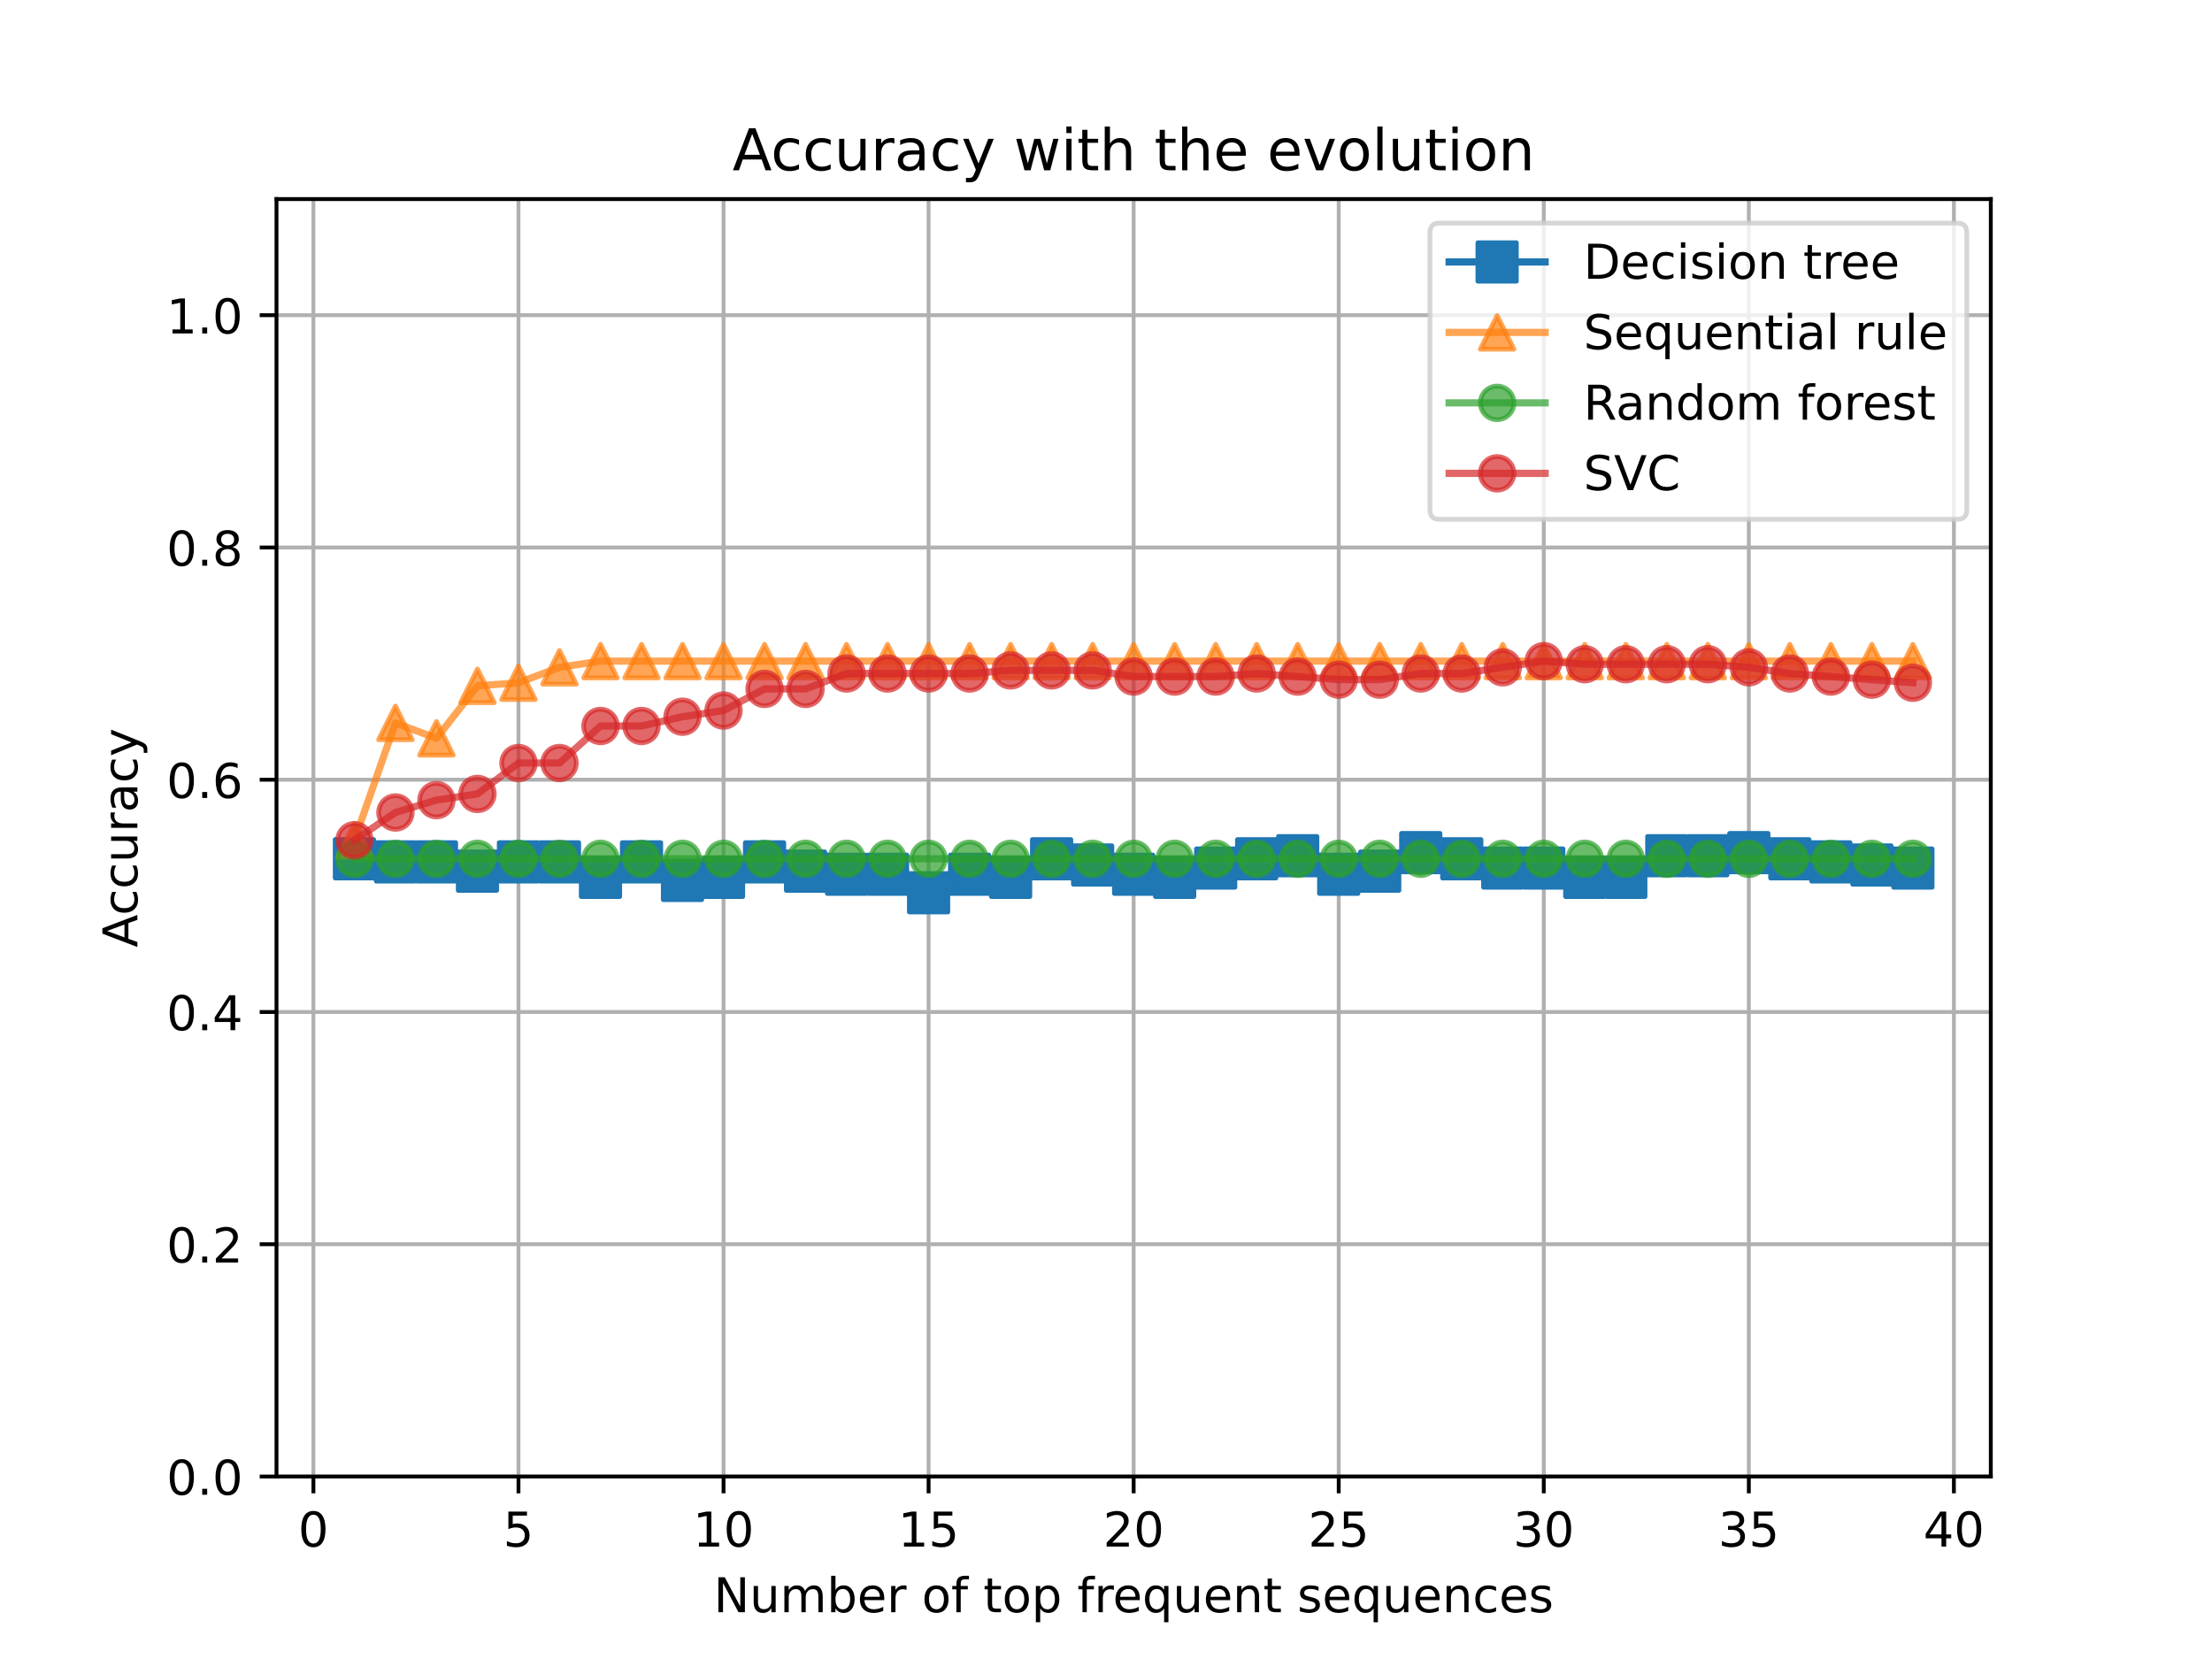 <?xml version="1.0" encoding="utf-8" standalone="no"?>
<!DOCTYPE svg PUBLIC "-//W3C//DTD SVG 1.1//EN"
  "http://www.w3.org/Graphics/SVG/1.1/DTD/svg11.dtd">
<!-- Created with matplotlib (https://matplotlib.org/) -->
<svg height="345.6pt" version="1.1" viewBox="0 0 460.8 345.6" width="460.8pt" xmlns="http://www.w3.org/2000/svg" xmlns:xlink="http://www.w3.org/1999/xlink">
 <defs>
  <style type="text/css">
*{stroke-linecap:butt;stroke-linejoin:round;}
  </style>
 </defs>
 <g id="figure_1">
  <g id="patch_1">
   <path d="M 0 345.6 
L 460.8 345.6 
L 460.8 0 
L 0 0 
z
" style="fill:#ffffff;"/>
  </g>
  <g id="axes_1">
   <g id="patch_2">
    <path d="M 57.6 307.584 
L 414.72 307.584 
L 414.72 41.472 
L 57.6 41.472 
z
" style="fill:#ffffff;"/>
   </g>
   <g id="matplotlib.axis_1">
    <g id="xtick_1">
     <g id="line2d_1">
      <path clip-path="url(#pfb04b7912b)" d="M 65.289 307.584 
L 65.289 41.472 
" style="fill:none;stroke:#b0b0b0;stroke-linecap:square;stroke-width:0.8;"/>
     </g>
     <g id="line2d_2">
      <defs>
       <path d="M 0 0 
L 0 3.5 
" id="m71b8a9f62c" style="stroke:#000000;stroke-width:0.8;"/>
      </defs>
      <g>
       <use style="stroke:#000000;stroke-width:0.8;" x="65.289" xlink:href="#m71b8a9f62c" y="307.584"/>
      </g>
     </g>
     <g id="text_1">
      <!-- 0 -->
      <defs>
       <path d="M 31.781 66.406 
Q 24.172 66.406 20.328 58.906 
Q 16.5 51.422 16.5 36.375 
Q 16.5 21.391 20.328 13.891 
Q 24.172 6.391 31.781 6.391 
Q 39.453 6.391 43.281 13.891 
Q 47.125 21.391 47.125 36.375 
Q 47.125 51.422 43.281 58.906 
Q 39.453 66.406 31.781 66.406 
z
M 31.781 74.219 
Q 44.047 74.219 50.516 64.516 
Q 56.984 54.828 56.984 36.375 
Q 56.984 17.969 50.516 8.266 
Q 44.047 -1.422 31.781 -1.422 
Q 19.531 -1.422 13.062 8.266 
Q 6.594 17.969 6.594 36.375 
Q 6.594 54.828 13.062 64.516 
Q 19.531 74.219 31.781 74.219 
z
" id="DejaVuSans-48"/>
      </defs>
      <g transform="translate(62.108 322.182)scale(0.1 -0.1)">
       <use xlink:href="#DejaVuSans-48"/>
      </g>
     </g>
    </g>
    <g id="xtick_2">
     <g id="line2d_3">
      <path clip-path="url(#pfb04b7912b)" d="M 108.007 307.584 
L 108.007 41.472 
" style="fill:none;stroke:#b0b0b0;stroke-linecap:square;stroke-width:0.8;"/>
     </g>
     <g id="line2d_4">
      <g>
       <use style="stroke:#000000;stroke-width:0.8;" x="108.007" xlink:href="#m71b8a9f62c" y="307.584"/>
      </g>
     </g>
     <g id="text_2">
      <!-- 5 -->
      <defs>
       <path d="M 10.797 72.906 
L 49.516 72.906 
L 49.516 64.594 
L 19.828 64.594 
L 19.828 46.734 
Q 21.969 47.469 24.109 47.828 
Q 26.266 48.188 28.422 48.188 
Q 40.625 48.188 47.75 41.5 
Q 54.891 34.812 54.891 23.391 
Q 54.891 11.625 47.562 5.094 
Q 40.234 -1.422 26.906 -1.422 
Q 22.312 -1.422 17.547 -0.641 
Q 12.797 0.141 7.719 1.703 
L 7.719 11.625 
Q 12.109 9.234 16.797 8.062 
Q 21.484 6.891 26.703 6.891 
Q 35.156 6.891 40.078 11.328 
Q 45.016 15.766 45.016 23.391 
Q 45.016 31 40.078 35.438 
Q 35.156 39.891 26.703 39.891 
Q 22.75 39.891 18.812 39.016 
Q 14.891 38.141 10.797 36.281 
z
" id="DejaVuSans-53"/>
      </defs>
      <g transform="translate(104.826 322.182)scale(0.1 -0.1)">
       <use xlink:href="#DejaVuSans-53"/>
      </g>
     </g>
    </g>
    <g id="xtick_3">
     <g id="line2d_5">
      <path clip-path="url(#pfb04b7912b)" d="M 150.725 307.584 
L 150.725 41.472 
" style="fill:none;stroke:#b0b0b0;stroke-linecap:square;stroke-width:0.8;"/>
     </g>
     <g id="line2d_6">
      <g>
       <use style="stroke:#000000;stroke-width:0.8;" x="150.725" xlink:href="#m71b8a9f62c" y="307.584"/>
      </g>
     </g>
     <g id="text_3">
      <!-- 10 -->
      <defs>
       <path d="M 12.406 8.297 
L 28.516 8.297 
L 28.516 63.922 
L 10.984 60.406 
L 10.984 69.391 
L 28.422 72.906 
L 38.281 72.906 
L 38.281 8.297 
L 54.391 8.297 
L 54.391 0 
L 12.406 0 
z
" id="DejaVuSans-49"/>
      </defs>
      <g transform="translate(144.362 322.182)scale(0.1 -0.1)">
       <use xlink:href="#DejaVuSans-49"/>
       <use x="63.623" xlink:href="#DejaVuSans-48"/>
      </g>
     </g>
    </g>
    <g id="xtick_4">
     <g id="line2d_7">
      <path clip-path="url(#pfb04b7912b)" d="M 193.442 307.584 
L 193.442 41.472 
" style="fill:none;stroke:#b0b0b0;stroke-linecap:square;stroke-width:0.8;"/>
     </g>
     <g id="line2d_8">
      <g>
       <use style="stroke:#000000;stroke-width:0.8;" x="193.442" xlink:href="#m71b8a9f62c" y="307.584"/>
      </g>
     </g>
     <g id="text_4">
      <!-- 15 -->
      <g transform="translate(187.08 322.182)scale(0.1 -0.1)">
       <use xlink:href="#DejaVuSans-49"/>
       <use x="63.623" xlink:href="#DejaVuSans-53"/>
      </g>
     </g>
    </g>
    <g id="xtick_5">
     <g id="line2d_9">
      <path clip-path="url(#pfb04b7912b)" d="M 236.16 307.584 
L 236.16 41.472 
" style="fill:none;stroke:#b0b0b0;stroke-linecap:square;stroke-width:0.8;"/>
     </g>
     <g id="line2d_10">
      <g>
       <use style="stroke:#000000;stroke-width:0.8;" x="236.16" xlink:href="#m71b8a9f62c" y="307.584"/>
      </g>
     </g>
     <g id="text_5">
      <!-- 20 -->
      <defs>
       <path d="M 19.188 8.297 
L 53.609 8.297 
L 53.609 0 
L 7.328 0 
L 7.328 8.297 
Q 12.938 14.109 22.625 23.891 
Q 32.328 33.688 34.812 36.531 
Q 39.547 41.844 41.422 45.531 
Q 43.312 49.219 43.312 52.781 
Q 43.312 58.594 39.234 62.25 
Q 35.156 65.922 28.609 65.922 
Q 23.969 65.922 18.812 64.312 
Q 13.672 62.703 7.812 59.422 
L 7.812 69.391 
Q 13.766 71.781 18.938 73 
Q 24.125 74.219 28.422 74.219 
Q 39.75 74.219 46.484 68.547 
Q 53.219 62.891 53.219 53.422 
Q 53.219 48.922 51.531 44.891 
Q 49.859 40.875 45.406 35.406 
Q 44.188 33.984 37.641 27.219 
Q 31.109 20.453 19.188 8.297 
z
" id="DejaVuSans-50"/>
      </defs>
      <g transform="translate(229.798 322.182)scale(0.1 -0.1)">
       <use xlink:href="#DejaVuSans-50"/>
       <use x="63.623" xlink:href="#DejaVuSans-48"/>
      </g>
     </g>
    </g>
    <g id="xtick_6">
     <g id="line2d_11">
      <path clip-path="url(#pfb04b7912b)" d="M 278.878 307.584 
L 278.878 41.472 
" style="fill:none;stroke:#b0b0b0;stroke-linecap:square;stroke-width:0.8;"/>
     </g>
     <g id="line2d_12">
      <g>
       <use style="stroke:#000000;stroke-width:0.8;" x="278.878" xlink:href="#m71b8a9f62c" y="307.584"/>
      </g>
     </g>
     <g id="text_6">
      <!-- 25 -->
      <g transform="translate(272.515 322.182)scale(0.1 -0.1)">
       <use xlink:href="#DejaVuSans-50"/>
       <use x="63.623" xlink:href="#DejaVuSans-53"/>
      </g>
     </g>
    </g>
    <g id="xtick_7">
     <g id="line2d_13">
      <path clip-path="url(#pfb04b7912b)" d="M 321.595 307.584 
L 321.595 41.472 
" style="fill:none;stroke:#b0b0b0;stroke-linecap:square;stroke-width:0.8;"/>
     </g>
     <g id="line2d_14">
      <g>
       <use style="stroke:#000000;stroke-width:0.8;" x="321.595" xlink:href="#m71b8a9f62c" y="307.584"/>
      </g>
     </g>
     <g id="text_7">
      <!-- 30 -->
      <defs>
       <path d="M 40.578 39.312 
Q 47.656 37.797 51.625 33 
Q 55.609 28.219 55.609 21.188 
Q 55.609 10.406 48.188 4.484 
Q 40.766 -1.422 27.094 -1.422 
Q 22.516 -1.422 17.656 -0.516 
Q 12.797 0.391 7.625 2.203 
L 7.625 11.719 
Q 11.719 9.328 16.594 8.109 
Q 21.484 6.891 26.812 6.891 
Q 36.078 6.891 40.938 10.547 
Q 45.797 14.203 45.797 21.188 
Q 45.797 27.641 41.281 31.266 
Q 36.766 34.906 28.719 34.906 
L 20.219 34.906 
L 20.219 43.016 
L 29.109 43.016 
Q 36.375 43.016 40.234 45.922 
Q 44.094 48.828 44.094 54.297 
Q 44.094 59.906 40.109 62.906 
Q 36.141 65.922 28.719 65.922 
Q 24.656 65.922 20.016 65.031 
Q 15.375 64.156 9.812 62.312 
L 9.812 71.094 
Q 15.438 72.656 20.344 73.438 
Q 25.25 74.219 29.594 74.219 
Q 40.828 74.219 47.359 69.109 
Q 53.906 64.016 53.906 55.328 
Q 53.906 49.266 50.438 45.094 
Q 46.969 40.922 40.578 39.312 
z
" id="DejaVuSans-51"/>
      </defs>
      <g transform="translate(315.233 322.182)scale(0.1 -0.1)">
       <use xlink:href="#DejaVuSans-51"/>
       <use x="63.623" xlink:href="#DejaVuSans-48"/>
      </g>
     </g>
    </g>
    <g id="xtick_8">
     <g id="line2d_15">
      <path clip-path="url(#pfb04b7912b)" d="M 364.313 307.584 
L 364.313 41.472 
" style="fill:none;stroke:#b0b0b0;stroke-linecap:square;stroke-width:0.8;"/>
     </g>
     <g id="line2d_16">
      <g>
       <use style="stroke:#000000;stroke-width:0.8;" x="364.313" xlink:href="#m71b8a9f62c" y="307.584"/>
      </g>
     </g>
     <g id="text_8">
      <!-- 35 -->
      <g transform="translate(357.951 322.182)scale(0.1 -0.1)">
       <use xlink:href="#DejaVuSans-51"/>
       <use x="63.623" xlink:href="#DejaVuSans-53"/>
      </g>
     </g>
    </g>
    <g id="xtick_9">
     <g id="line2d_17">
      <path clip-path="url(#pfb04b7912b)" d="M 407.031 307.584 
L 407.031 41.472 
" style="fill:none;stroke:#b0b0b0;stroke-linecap:square;stroke-width:0.8;"/>
     </g>
     <g id="line2d_18">
      <g>
       <use style="stroke:#000000;stroke-width:0.8;" x="407.031" xlink:href="#m71b8a9f62c" y="307.584"/>
      </g>
     </g>
     <g id="text_9">
      <!-- 40 -->
      <defs>
       <path d="M 37.797 64.312 
L 12.891 25.391 
L 37.797 25.391 
z
M 35.203 72.906 
L 47.609 72.906 
L 47.609 25.391 
L 58.016 25.391 
L 58.016 17.188 
L 47.609 17.188 
L 47.609 0 
L 37.797 0 
L 37.797 17.188 
L 4.891 17.188 
L 4.891 26.703 
z
" id="DejaVuSans-52"/>
      </defs>
      <g transform="translate(400.668 322.182)scale(0.1 -0.1)">
       <use xlink:href="#DejaVuSans-52"/>
       <use x="63.623" xlink:href="#DejaVuSans-48"/>
      </g>
     </g>
    </g>
    <g id="text_10">
     <!-- Number of top frequent sequences -->
     <defs>
      <path d="M 9.812 72.906 
L 23.094 72.906 
L 55.422 11.922 
L 55.422 72.906 
L 64.984 72.906 
L 64.984 0 
L 51.703 0 
L 19.391 60.984 
L 19.391 0 
L 9.812 0 
z
" id="DejaVuSans-78"/>
      <path d="M 8.5 21.578 
L 8.5 54.688 
L 17.484 54.688 
L 17.484 21.922 
Q 17.484 14.156 20.5 10.266 
Q 23.531 6.391 29.594 6.391 
Q 36.859 6.391 41.078 11.031 
Q 45.312 15.672 45.312 23.688 
L 45.312 54.688 
L 54.297 54.688 
L 54.297 0 
L 45.312 0 
L 45.312 8.406 
Q 42.047 3.422 37.719 1 
Q 33.406 -1.422 27.688 -1.422 
Q 18.266 -1.422 13.375 4.438 
Q 8.5 10.297 8.5 21.578 
z
M 31.109 56 
z
" id="DejaVuSans-117"/>
      <path d="M 52 44.188 
Q 55.375 50.25 60.062 53.125 
Q 64.75 56 71.094 56 
Q 79.641 56 84.281 50.016 
Q 88.922 44.047 88.922 33.016 
L 88.922 0 
L 79.891 0 
L 79.891 32.719 
Q 79.891 40.578 77.094 44.375 
Q 74.312 48.188 68.609 48.188 
Q 61.625 48.188 57.562 43.547 
Q 53.516 38.922 53.516 30.906 
L 53.516 0 
L 44.484 0 
L 44.484 32.719 
Q 44.484 40.625 41.703 44.406 
Q 38.922 48.188 33.109 48.188 
Q 26.219 48.188 22.156 43.531 
Q 18.109 38.875 18.109 30.906 
L 18.109 0 
L 9.078 0 
L 9.078 54.688 
L 18.109 54.688 
L 18.109 46.188 
Q 21.188 51.219 25.484 53.609 
Q 29.781 56 35.688 56 
Q 41.656 56 45.828 52.969 
Q 50 49.953 52 44.188 
z
" id="DejaVuSans-109"/>
      <path d="M 48.688 27.297 
Q 48.688 37.203 44.609 42.844 
Q 40.531 48.484 33.406 48.484 
Q 26.266 48.484 22.188 42.844 
Q 18.109 37.203 18.109 27.297 
Q 18.109 17.391 22.188 11.75 
Q 26.266 6.109 33.406 6.109 
Q 40.531 6.109 44.609 11.75 
Q 48.688 17.391 48.688 27.297 
z
M 18.109 46.391 
Q 20.953 51.266 25.266 53.625 
Q 29.594 56 35.594 56 
Q 45.562 56 51.781 48.094 
Q 58.016 40.188 58.016 27.297 
Q 58.016 14.406 51.781 6.484 
Q 45.562 -1.422 35.594 -1.422 
Q 29.594 -1.422 25.266 0.953 
Q 20.953 3.328 18.109 8.203 
L 18.109 0 
L 9.078 0 
L 9.078 75.984 
L 18.109 75.984 
z
" id="DejaVuSans-98"/>
      <path d="M 56.203 29.594 
L 56.203 25.203 
L 14.891 25.203 
Q 15.484 15.922 20.484 11.062 
Q 25.484 6.203 34.422 6.203 
Q 39.594 6.203 44.453 7.469 
Q 49.312 8.734 54.109 11.281 
L 54.109 2.781 
Q 49.266 0.734 44.188 -0.344 
Q 39.109 -1.422 33.891 -1.422 
Q 20.797 -1.422 13.156 6.188 
Q 5.516 13.812 5.516 26.812 
Q 5.516 40.234 12.766 48.109 
Q 20.016 56 32.328 56 
Q 43.359 56 49.781 48.891 
Q 56.203 41.797 56.203 29.594 
z
M 47.219 32.234 
Q 47.125 39.594 43.094 43.984 
Q 39.062 48.391 32.422 48.391 
Q 24.906 48.391 20.391 44.141 
Q 15.875 39.891 15.188 32.172 
z
" id="DejaVuSans-101"/>
      <path d="M 41.109 46.297 
Q 39.594 47.172 37.812 47.578 
Q 36.031 48 33.891 48 
Q 26.266 48 22.188 43.047 
Q 18.109 38.094 18.109 28.812 
L 18.109 0 
L 9.078 0 
L 9.078 54.688 
L 18.109 54.688 
L 18.109 46.188 
Q 20.953 51.172 25.484 53.578 
Q 30.031 56 36.531 56 
Q 37.453 56 38.578 55.875 
Q 39.703 55.766 41.062 55.516 
z
" id="DejaVuSans-114"/>
      <path id="DejaVuSans-32"/>
      <path d="M 30.609 48.391 
Q 23.391 48.391 19.188 42.75 
Q 14.984 37.109 14.984 27.297 
Q 14.984 17.484 19.156 11.844 
Q 23.344 6.203 30.609 6.203 
Q 37.797 6.203 41.984 11.859 
Q 46.188 17.531 46.188 27.297 
Q 46.188 37.016 41.984 42.703 
Q 37.797 48.391 30.609 48.391 
z
M 30.609 56 
Q 42.328 56 49.016 48.375 
Q 55.719 40.766 55.719 27.297 
Q 55.719 13.875 49.016 6.219 
Q 42.328 -1.422 30.609 -1.422 
Q 18.844 -1.422 12.172 6.219 
Q 5.516 13.875 5.516 27.297 
Q 5.516 40.766 12.172 48.375 
Q 18.844 56 30.609 56 
z
" id="DejaVuSans-111"/>
      <path d="M 37.109 75.984 
L 37.109 68.5 
L 28.516 68.5 
Q 23.688 68.5 21.797 66.547 
Q 19.922 64.594 19.922 59.516 
L 19.922 54.688 
L 34.719 54.688 
L 34.719 47.703 
L 19.922 47.703 
L 19.922 0 
L 10.891 0 
L 10.891 47.703 
L 2.297 47.703 
L 2.297 54.688 
L 10.891 54.688 
L 10.891 58.5 
Q 10.891 67.625 15.141 71.797 
Q 19.391 75.984 28.609 75.984 
z
" id="DejaVuSans-102"/>
      <path d="M 18.312 70.219 
L 18.312 54.688 
L 36.812 54.688 
L 36.812 47.703 
L 18.312 47.703 
L 18.312 18.016 
Q 18.312 11.328 20.141 9.422 
Q 21.969 7.516 27.594 7.516 
L 36.812 7.516 
L 36.812 0 
L 27.594 0 
Q 17.188 0 13.234 3.875 
Q 9.281 7.766 9.281 18.016 
L 9.281 47.703 
L 2.688 47.703 
L 2.688 54.688 
L 9.281 54.688 
L 9.281 70.219 
z
" id="DejaVuSans-116"/>
      <path d="M 18.109 8.203 
L 18.109 -20.797 
L 9.078 -20.797 
L 9.078 54.688 
L 18.109 54.688 
L 18.109 46.391 
Q 20.953 51.266 25.266 53.625 
Q 29.594 56 35.594 56 
Q 45.562 56 51.781 48.094 
Q 58.016 40.188 58.016 27.297 
Q 58.016 14.406 51.781 6.484 
Q 45.562 -1.422 35.594 -1.422 
Q 29.594 -1.422 25.266 0.953 
Q 20.953 3.328 18.109 8.203 
z
M 48.688 27.297 
Q 48.688 37.203 44.609 42.844 
Q 40.531 48.484 33.406 48.484 
Q 26.266 48.484 22.188 42.844 
Q 18.109 37.203 18.109 27.297 
Q 18.109 17.391 22.188 11.75 
Q 26.266 6.109 33.406 6.109 
Q 40.531 6.109 44.609 11.75 
Q 48.688 17.391 48.688 27.297 
z
" id="DejaVuSans-112"/>
      <path d="M 14.797 27.297 
Q 14.797 17.391 18.875 11.75 
Q 22.953 6.109 30.078 6.109 
Q 37.203 6.109 41.297 11.75 
Q 45.406 17.391 45.406 27.297 
Q 45.406 37.203 41.297 42.844 
Q 37.203 48.484 30.078 48.484 
Q 22.953 48.484 18.875 42.844 
Q 14.797 37.203 14.797 27.297 
z
M 45.406 8.203 
Q 42.578 3.328 38.25 0.953 
Q 33.938 -1.422 27.875 -1.422 
Q 17.969 -1.422 11.734 6.484 
Q 5.516 14.406 5.516 27.297 
Q 5.516 40.188 11.734 48.094 
Q 17.969 56 27.875 56 
Q 33.938 56 38.25 53.625 
Q 42.578 51.266 45.406 46.391 
L 45.406 54.688 
L 54.391 54.688 
L 54.391 -20.797 
L 45.406 -20.797 
z
" id="DejaVuSans-113"/>
      <path d="M 54.891 33.016 
L 54.891 0 
L 45.906 0 
L 45.906 32.719 
Q 45.906 40.484 42.875 44.328 
Q 39.844 48.188 33.797 48.188 
Q 26.516 48.188 22.312 43.547 
Q 18.109 38.922 18.109 30.906 
L 18.109 0 
L 9.078 0 
L 9.078 54.688 
L 18.109 54.688 
L 18.109 46.188 
Q 21.344 51.125 25.703 53.562 
Q 30.078 56 35.797 56 
Q 45.219 56 50.047 50.172 
Q 54.891 44.344 54.891 33.016 
z
" id="DejaVuSans-110"/>
      <path d="M 44.281 53.078 
L 44.281 44.578 
Q 40.484 46.531 36.375 47.5 
Q 32.281 48.484 27.875 48.484 
Q 21.188 48.484 17.844 46.438 
Q 14.5 44.391 14.5 40.281 
Q 14.5 37.156 16.891 35.375 
Q 19.281 33.594 26.516 31.984 
L 29.594 31.297 
Q 39.156 29.25 43.188 25.516 
Q 47.219 21.781 47.219 15.094 
Q 47.219 7.469 41.188 3.016 
Q 35.156 -1.422 24.609 -1.422 
Q 20.219 -1.422 15.453 -0.562 
Q 10.688 0.297 5.422 2 
L 5.422 11.281 
Q 10.406 8.688 15.234 7.391 
Q 20.062 6.109 24.812 6.109 
Q 31.156 6.109 34.562 8.281 
Q 37.984 10.453 37.984 14.406 
Q 37.984 18.062 35.516 20.016 
Q 33.062 21.969 24.703 23.781 
L 21.578 24.516 
Q 13.234 26.266 9.516 29.906 
Q 5.812 33.547 5.812 39.891 
Q 5.812 47.609 11.281 51.797 
Q 16.75 56 26.812 56 
Q 31.781 56 36.172 55.266 
Q 40.578 54.547 44.281 53.078 
z
" id="DejaVuSans-115"/>
      <path d="M 48.781 52.594 
L 48.781 44.188 
Q 44.969 46.297 41.141 47.344 
Q 37.312 48.391 33.406 48.391 
Q 24.656 48.391 19.812 42.844 
Q 14.984 37.312 14.984 27.297 
Q 14.984 17.281 19.812 11.734 
Q 24.656 6.203 33.406 6.203 
Q 37.312 6.203 41.141 7.25 
Q 44.969 8.297 48.781 10.406 
L 48.781 2.094 
Q 45.016 0.344 40.984 -0.531 
Q 36.969 -1.422 32.422 -1.422 
Q 20.062 -1.422 12.781 6.344 
Q 5.516 14.109 5.516 27.297 
Q 5.516 40.672 12.859 48.328 
Q 20.219 56 33.016 56 
Q 37.156 56 41.109 55.141 
Q 45.062 54.297 48.781 52.594 
z
" id="DejaVuSans-99"/>
     </defs>
     <g transform="translate(148.676 335.861)scale(0.1 -0.1)">
      <use xlink:href="#DejaVuSans-78"/>
      <use x="74.805" xlink:href="#DejaVuSans-117"/>
      <use x="138.184" xlink:href="#DejaVuSans-109"/>
      <use x="235.596" xlink:href="#DejaVuSans-98"/>
      <use x="299.072" xlink:href="#DejaVuSans-101"/>
      <use x="360.596" xlink:href="#DejaVuSans-114"/>
      <use x="401.709" xlink:href="#DejaVuSans-32"/>
      <use x="433.496" xlink:href="#DejaVuSans-111"/>
      <use x="494.678" xlink:href="#DejaVuSans-102"/>
      <use x="529.883" xlink:href="#DejaVuSans-32"/>
      <use x="561.67" xlink:href="#DejaVuSans-116"/>
      <use x="600.879" xlink:href="#DejaVuSans-111"/>
      <use x="662.061" xlink:href="#DejaVuSans-112"/>
      <use x="725.537" xlink:href="#DejaVuSans-32"/>
      <use x="757.324" xlink:href="#DejaVuSans-102"/>
      <use x="792.529" xlink:href="#DejaVuSans-114"/>
      <use x="831.393" xlink:href="#DejaVuSans-101"/>
      <use x="892.916" xlink:href="#DejaVuSans-113"/>
      <use x="956.393" xlink:href="#DejaVuSans-117"/>
      <use x="1019.771" xlink:href="#DejaVuSans-101"/>
      <use x="1081.295" xlink:href="#DejaVuSans-110"/>
      <use x="1144.674" xlink:href="#DejaVuSans-116"/>
      <use x="1183.883" xlink:href="#DejaVuSans-32"/>
      <use x="1215.67" xlink:href="#DejaVuSans-115"/>
      <use x="1267.77" xlink:href="#DejaVuSans-101"/>
      <use x="1329.293" xlink:href="#DejaVuSans-113"/>
      <use x="1392.77" xlink:href="#DejaVuSans-117"/>
      <use x="1456.148" xlink:href="#DejaVuSans-101"/>
      <use x="1517.672" xlink:href="#DejaVuSans-110"/>
      <use x="1581.051" xlink:href="#DejaVuSans-99"/>
      <use x="1636.031" xlink:href="#DejaVuSans-101"/>
      <use x="1697.555" xlink:href="#DejaVuSans-115"/>
     </g>
    </g>
   </g>
   <g id="matplotlib.axis_2">
    <g id="ytick_1">
     <g id="line2d_19">
      <path clip-path="url(#pfb04b7912b)" d="M 57.6 307.584 
L 414.72 307.584 
" style="fill:none;stroke:#b0b0b0;stroke-linecap:square;stroke-width:0.8;"/>
     </g>
     <g id="line2d_20">
      <defs>
       <path d="M 0 0 
L -3.5 0 
" id="me734090506" style="stroke:#000000;stroke-width:0.8;"/>
      </defs>
      <g>
       <use style="stroke:#000000;stroke-width:0.8;" x="57.6" xlink:href="#me734090506" y="307.584"/>
      </g>
     </g>
     <g id="text_11">
      <!-- 0.0 -->
      <defs>
       <path d="M 10.688 12.406 
L 21 12.406 
L 21 0 
L 10.688 0 
z
" id="DejaVuSans-46"/>
      </defs>
      <g transform="translate(34.697 311.383)scale(0.1 -0.1)">
       <use xlink:href="#DejaVuSans-48"/>
       <use x="63.623" xlink:href="#DejaVuSans-46"/>
       <use x="95.41" xlink:href="#DejaVuSans-48"/>
      </g>
     </g>
    </g>
    <g id="ytick_2">
     <g id="line2d_21">
      <path clip-path="url(#pfb04b7912b)" d="M 57.6 259.2 
L 414.72 259.2 
" style="fill:none;stroke:#b0b0b0;stroke-linecap:square;stroke-width:0.8;"/>
     </g>
     <g id="line2d_22">
      <g>
       <use style="stroke:#000000;stroke-width:0.8;" x="57.6" xlink:href="#me734090506" y="259.2"/>
      </g>
     </g>
     <g id="text_12">
      <!-- 0.2 -->
      <g transform="translate(34.697 262.999)scale(0.1 -0.1)">
       <use xlink:href="#DejaVuSans-48"/>
       <use x="63.623" xlink:href="#DejaVuSans-46"/>
       <use x="95.41" xlink:href="#DejaVuSans-50"/>
      </g>
     </g>
    </g>
    <g id="ytick_3">
     <g id="line2d_23">
      <path clip-path="url(#pfb04b7912b)" d="M 57.6 210.816 
L 414.72 210.816 
" style="fill:none;stroke:#b0b0b0;stroke-linecap:square;stroke-width:0.8;"/>
     </g>
     <g id="line2d_24">
      <g>
       <use style="stroke:#000000;stroke-width:0.8;" x="57.6" xlink:href="#me734090506" y="210.816"/>
      </g>
     </g>
     <g id="text_13">
      <!-- 0.4 -->
      <g transform="translate(34.697 214.615)scale(0.1 -0.1)">
       <use xlink:href="#DejaVuSans-48"/>
       <use x="63.623" xlink:href="#DejaVuSans-46"/>
       <use x="95.41" xlink:href="#DejaVuSans-52"/>
      </g>
     </g>
    </g>
    <g id="ytick_4">
     <g id="line2d_25">
      <path clip-path="url(#pfb04b7912b)" d="M 57.6 162.432 
L 414.72 162.432 
" style="fill:none;stroke:#b0b0b0;stroke-linecap:square;stroke-width:0.8;"/>
     </g>
     <g id="line2d_26">
      <g>
       <use style="stroke:#000000;stroke-width:0.8;" x="57.6" xlink:href="#me734090506" y="162.432"/>
      </g>
     </g>
     <g id="text_14">
      <!-- 0.6 -->
      <defs>
       <path d="M 33.016 40.375 
Q 26.375 40.375 22.484 35.828 
Q 18.609 31.297 18.609 23.391 
Q 18.609 15.531 22.484 10.953 
Q 26.375 6.391 33.016 6.391 
Q 39.656 6.391 43.531 10.953 
Q 47.406 15.531 47.406 23.391 
Q 47.406 31.297 43.531 35.828 
Q 39.656 40.375 33.016 40.375 
z
M 52.594 71.297 
L 52.594 62.312 
Q 48.875 64.062 45.094 64.984 
Q 41.312 65.922 37.594 65.922 
Q 27.828 65.922 22.672 59.328 
Q 17.531 52.734 16.797 39.406 
Q 19.672 43.656 24.016 45.922 
Q 28.375 48.188 33.594 48.188 
Q 44.578 48.188 50.953 41.516 
Q 57.328 34.859 57.328 23.391 
Q 57.328 12.156 50.688 5.359 
Q 44.047 -1.422 33.016 -1.422 
Q 20.359 -1.422 13.672 8.266 
Q 6.984 17.969 6.984 36.375 
Q 6.984 53.656 15.188 63.938 
Q 23.391 74.219 37.203 74.219 
Q 40.922 74.219 44.703 73.484 
Q 48.484 72.75 52.594 71.297 
z
" id="DejaVuSans-54"/>
      </defs>
      <g transform="translate(34.697 166.231)scale(0.1 -0.1)">
       <use xlink:href="#DejaVuSans-48"/>
       <use x="63.623" xlink:href="#DejaVuSans-46"/>
       <use x="95.41" xlink:href="#DejaVuSans-54"/>
      </g>
     </g>
    </g>
    <g id="ytick_5">
     <g id="line2d_27">
      <path clip-path="url(#pfb04b7912b)" d="M 57.6 114.048 
L 414.72 114.048 
" style="fill:none;stroke:#b0b0b0;stroke-linecap:square;stroke-width:0.8;"/>
     </g>
     <g id="line2d_28">
      <g>
       <use style="stroke:#000000;stroke-width:0.8;" x="57.6" xlink:href="#me734090506" y="114.048"/>
      </g>
     </g>
     <g id="text_15">
      <!-- 0.8 -->
      <defs>
       <path d="M 31.781 34.625 
Q 24.75 34.625 20.719 30.859 
Q 16.703 27.094 16.703 20.516 
Q 16.703 13.922 20.719 10.156 
Q 24.75 6.391 31.781 6.391 
Q 38.812 6.391 42.859 10.172 
Q 46.922 13.969 46.922 20.516 
Q 46.922 27.094 42.891 30.859 
Q 38.875 34.625 31.781 34.625 
z
M 21.922 38.812 
Q 15.578 40.375 12.031 44.719 
Q 8.5 49.078 8.5 55.328 
Q 8.5 64.062 14.719 69.141 
Q 20.953 74.219 31.781 74.219 
Q 42.672 74.219 48.875 69.141 
Q 55.078 64.062 55.078 55.328 
Q 55.078 49.078 51.531 44.719 
Q 48 40.375 41.703 38.812 
Q 48.828 37.156 52.797 32.312 
Q 56.781 27.484 56.781 20.516 
Q 56.781 9.906 50.312 4.234 
Q 43.844 -1.422 31.781 -1.422 
Q 19.734 -1.422 13.25 4.234 
Q 6.781 9.906 6.781 20.516 
Q 6.781 27.484 10.781 32.312 
Q 14.797 37.156 21.922 38.812 
z
M 18.312 54.391 
Q 18.312 48.734 21.844 45.562 
Q 25.391 42.391 31.781 42.391 
Q 38.141 42.391 41.719 45.562 
Q 45.312 48.734 45.312 54.391 
Q 45.312 60.062 41.719 63.234 
Q 38.141 66.406 31.781 66.406 
Q 25.391 66.406 21.844 63.234 
Q 18.312 60.062 18.312 54.391 
z
" id="DejaVuSans-56"/>
      </defs>
      <g transform="translate(34.697 117.847)scale(0.1 -0.1)">
       <use xlink:href="#DejaVuSans-48"/>
       <use x="63.623" xlink:href="#DejaVuSans-46"/>
       <use x="95.41" xlink:href="#DejaVuSans-56"/>
      </g>
     </g>
    </g>
    <g id="ytick_6">
     <g id="line2d_29">
      <path clip-path="url(#pfb04b7912b)" d="M 57.6 65.664 
L 414.72 65.664 
" style="fill:none;stroke:#b0b0b0;stroke-linecap:square;stroke-width:0.8;"/>
     </g>
     <g id="line2d_30">
      <g>
       <use style="stroke:#000000;stroke-width:0.8;" x="57.6" xlink:href="#me734090506" y="65.664"/>
      </g>
     </g>
     <g id="text_16">
      <!-- 1.0 -->
      <g transform="translate(34.697 69.463)scale(0.1 -0.1)">
       <use xlink:href="#DejaVuSans-49"/>
       <use x="63.623" xlink:href="#DejaVuSans-46"/>
       <use x="95.41" xlink:href="#DejaVuSans-48"/>
      </g>
     </g>
    </g>
    <g id="text_17">
     <!-- Accuracy -->
     <defs>
      <path d="M 34.188 63.188 
L 20.797 26.906 
L 47.609 26.906 
z
M 28.609 72.906 
L 39.797 72.906 
L 67.578 0 
L 57.328 0 
L 50.688 18.703 
L 17.828 18.703 
L 11.188 0 
L 0.781 0 
z
" id="DejaVuSans-65"/>
      <path d="M 34.281 27.484 
Q 23.391 27.484 19.188 25 
Q 14.984 22.516 14.984 16.5 
Q 14.984 11.719 18.141 8.906 
Q 21.297 6.109 26.703 6.109 
Q 34.188 6.109 38.703 11.406 
Q 43.219 16.703 43.219 25.484 
L 43.219 27.484 
z
M 52.203 31.203 
L 52.203 0 
L 43.219 0 
L 43.219 8.297 
Q 40.141 3.328 35.547 0.953 
Q 30.953 -1.422 24.312 -1.422 
Q 15.922 -1.422 10.953 3.297 
Q 6 8.016 6 15.922 
Q 6 25.141 12.172 29.828 
Q 18.359 34.516 30.609 34.516 
L 43.219 34.516 
L 43.219 35.406 
Q 43.219 41.609 39.141 45 
Q 35.062 48.391 27.688 48.391 
Q 23 48.391 18.547 47.266 
Q 14.109 46.141 10.016 43.891 
L 10.016 52.203 
Q 14.938 54.109 19.578 55.047 
Q 24.219 56 28.609 56 
Q 40.484 56 46.344 49.844 
Q 52.203 43.703 52.203 31.203 
z
" id="DejaVuSans-97"/>
      <path d="M 32.172 -5.078 
Q 28.375 -14.844 24.75 -17.812 
Q 21.141 -20.797 15.094 -20.797 
L 7.906 -20.797 
L 7.906 -13.281 
L 13.188 -13.281 
Q 16.891 -13.281 18.938 -11.516 
Q 21 -9.766 23.484 -3.219 
L 25.094 0.875 
L 2.984 54.688 
L 12.5 54.688 
L 29.594 11.922 
L 46.688 54.688 
L 56.203 54.688 
z
" id="DejaVuSans-121"/>
     </defs>
     <g transform="translate(28.617 197.356)rotate(-90)scale(0.1 -0.1)">
      <use xlink:href="#DejaVuSans-65"/>
      <use x="66.658" xlink:href="#DejaVuSans-99"/>
      <use x="121.639" xlink:href="#DejaVuSans-99"/>
      <use x="176.619" xlink:href="#DejaVuSans-117"/>
      <use x="239.998" xlink:href="#DejaVuSans-114"/>
      <use x="281.111" xlink:href="#DejaVuSans-97"/>
      <use x="342.391" xlink:href="#DejaVuSans-99"/>
      <use x="397.371" xlink:href="#DejaVuSans-121"/>
     </g>
    </g>
   </g>
   <g id="line2d_31">
    <path clip-path="url(#pfb04b7912b)" d="M 73.833 178.903 
L 82.376 179.547 
L 90.92 179.547 
L 99.463 181.477 
L 108.007 179.547 
L 116.55 179.547 
L 125.094 182.764 
L 133.638 179.547 
L 142.181 183.407 
L 150.725 182.764 
L 159.268 179.547 
L 167.812 181.477 
L 176.355 182.12 
L 184.899 182.12 
L 193.442 185.981 
L 201.986 182.12 
L 210.529 182.764 
L 219.073 178.903 
L 227.616 180.19 
L 236.16 182.12 
L 244.704 182.764 
L 253.247 180.833 
L 261.791 178.903 
L 270.334 178.26 
L 278.878 182.12 
L 287.421 181.477 
L 295.965 177.616 
L 304.508 178.903 
L 313.052 180.833 
L 321.595 180.833 
L 330.139 182.764 
L 338.682 182.764 
L 347.226 178.26 
L 355.77 178.26 
L 364.313 177.616 
L 372.857 178.903 
L 381.4 179.547 
L 389.944 180.19 
L 398.487 180.833 
" style="fill:none;stroke:#1f77b4;stroke-linecap:square;stroke-width:1.5;"/>
    <defs>
     <path d="M -4 4 
L 4 4 
L 4 -4 
L -4 -4 
z
" id="m436548380b" style="stroke:#1f77b4;stroke-linejoin:miter;"/>
    </defs>
    <g clip-path="url(#pfb04b7912b)">
     <use style="fill:#1f77b4;stroke:#1f77b4;stroke-linejoin:miter;" x="73.833" xlink:href="#m436548380b" y="178.903"/>
     <use style="fill:#1f77b4;stroke:#1f77b4;stroke-linejoin:miter;" x="82.376" xlink:href="#m436548380b" y="179.547"/>
     <use style="fill:#1f77b4;stroke:#1f77b4;stroke-linejoin:miter;" x="90.92" xlink:href="#m436548380b" y="179.547"/>
     <use style="fill:#1f77b4;stroke:#1f77b4;stroke-linejoin:miter;" x="99.463" xlink:href="#m436548380b" y="181.477"/>
     <use style="fill:#1f77b4;stroke:#1f77b4;stroke-linejoin:miter;" x="108.007" xlink:href="#m436548380b" y="179.547"/>
     <use style="fill:#1f77b4;stroke:#1f77b4;stroke-linejoin:miter;" x="116.55" xlink:href="#m436548380b" y="179.547"/>
     <use style="fill:#1f77b4;stroke:#1f77b4;stroke-linejoin:miter;" x="125.094" xlink:href="#m436548380b" y="182.764"/>
     <use style="fill:#1f77b4;stroke:#1f77b4;stroke-linejoin:miter;" x="133.638" xlink:href="#m436548380b" y="179.547"/>
     <use style="fill:#1f77b4;stroke:#1f77b4;stroke-linejoin:miter;" x="142.181" xlink:href="#m436548380b" y="183.407"/>
     <use style="fill:#1f77b4;stroke:#1f77b4;stroke-linejoin:miter;" x="150.725" xlink:href="#m436548380b" y="182.764"/>
     <use style="fill:#1f77b4;stroke:#1f77b4;stroke-linejoin:miter;" x="159.268" xlink:href="#m436548380b" y="179.547"/>
     <use style="fill:#1f77b4;stroke:#1f77b4;stroke-linejoin:miter;" x="167.812" xlink:href="#m436548380b" y="181.477"/>
     <use style="fill:#1f77b4;stroke:#1f77b4;stroke-linejoin:miter;" x="176.355" xlink:href="#m436548380b" y="182.12"/>
     <use style="fill:#1f77b4;stroke:#1f77b4;stroke-linejoin:miter;" x="184.899" xlink:href="#m436548380b" y="182.12"/>
     <use style="fill:#1f77b4;stroke:#1f77b4;stroke-linejoin:miter;" x="193.442" xlink:href="#m436548380b" y="185.981"/>
     <use style="fill:#1f77b4;stroke:#1f77b4;stroke-linejoin:miter;" x="201.986" xlink:href="#m436548380b" y="182.12"/>
     <use style="fill:#1f77b4;stroke:#1f77b4;stroke-linejoin:miter;" x="210.529" xlink:href="#m436548380b" y="182.764"/>
     <use style="fill:#1f77b4;stroke:#1f77b4;stroke-linejoin:miter;" x="219.073" xlink:href="#m436548380b" y="178.903"/>
     <use style="fill:#1f77b4;stroke:#1f77b4;stroke-linejoin:miter;" x="227.616" xlink:href="#m436548380b" y="180.19"/>
     <use style="fill:#1f77b4;stroke:#1f77b4;stroke-linejoin:miter;" x="236.16" xlink:href="#m436548380b" y="182.12"/>
     <use style="fill:#1f77b4;stroke:#1f77b4;stroke-linejoin:miter;" x="244.704" xlink:href="#m436548380b" y="182.764"/>
     <use style="fill:#1f77b4;stroke:#1f77b4;stroke-linejoin:miter;" x="253.247" xlink:href="#m436548380b" y="180.833"/>
     <use style="fill:#1f77b4;stroke:#1f77b4;stroke-linejoin:miter;" x="261.791" xlink:href="#m436548380b" y="178.903"/>
     <use style="fill:#1f77b4;stroke:#1f77b4;stroke-linejoin:miter;" x="270.334" xlink:href="#m436548380b" y="178.26"/>
     <use style="fill:#1f77b4;stroke:#1f77b4;stroke-linejoin:miter;" x="278.878" xlink:href="#m436548380b" y="182.12"/>
     <use style="fill:#1f77b4;stroke:#1f77b4;stroke-linejoin:miter;" x="287.421" xlink:href="#m436548380b" y="181.477"/>
     <use style="fill:#1f77b4;stroke:#1f77b4;stroke-linejoin:miter;" x="295.965" xlink:href="#m436548380b" y="177.616"/>
     <use style="fill:#1f77b4;stroke:#1f77b4;stroke-linejoin:miter;" x="304.508" xlink:href="#m436548380b" y="178.903"/>
     <use style="fill:#1f77b4;stroke:#1f77b4;stroke-linejoin:miter;" x="313.052" xlink:href="#m436548380b" y="180.833"/>
     <use style="fill:#1f77b4;stroke:#1f77b4;stroke-linejoin:miter;" x="321.595" xlink:href="#m436548380b" y="180.833"/>
     <use style="fill:#1f77b4;stroke:#1f77b4;stroke-linejoin:miter;" x="330.139" xlink:href="#m436548380b" y="182.764"/>
     <use style="fill:#1f77b4;stroke:#1f77b4;stroke-linejoin:miter;" x="338.682" xlink:href="#m436548380b" y="182.764"/>
     <use style="fill:#1f77b4;stroke:#1f77b4;stroke-linejoin:miter;" x="347.226" xlink:href="#m436548380b" y="178.26"/>
     <use style="fill:#1f77b4;stroke:#1f77b4;stroke-linejoin:miter;" x="355.77" xlink:href="#m436548380b" y="178.26"/>
     <use style="fill:#1f77b4;stroke:#1f77b4;stroke-linejoin:miter;" x="364.313" xlink:href="#m436548380b" y="177.616"/>
     <use style="fill:#1f77b4;stroke:#1f77b4;stroke-linejoin:miter;" x="372.857" xlink:href="#m436548380b" y="178.903"/>
     <use style="fill:#1f77b4;stroke:#1f77b4;stroke-linejoin:miter;" x="381.4" xlink:href="#m436548380b" y="179.547"/>
     <use style="fill:#1f77b4;stroke:#1f77b4;stroke-linejoin:miter;" x="389.944" xlink:href="#m436548380b" y="180.19"/>
     <use style="fill:#1f77b4;stroke:#1f77b4;stroke-linejoin:miter;" x="398.487" xlink:href="#m436548380b" y="180.833"/>
    </g>
   </g>
   <g id="line2d_32">
    <path clip-path="url(#pfb04b7912b)" d="M 73.833 175.043 
L 82.376 150.593 
L 90.92 153.81 
L 99.463 142.873 
L 108.007 142.229 
L 116.55 139.012 
L 125.094 137.725 
L 133.638 137.725 
L 142.181 137.725 
L 150.725 137.725 
L 159.268 137.725 
L 167.812 137.725 
L 176.355 137.725 
L 184.899 137.725 
L 193.442 137.725 
L 201.986 137.725 
L 210.529 137.725 
L 219.073 137.725 
L 227.616 137.725 
L 236.16 137.725 
L 244.704 137.725 
L 253.247 137.725 
L 261.791 137.725 
L 270.334 137.725 
L 278.878 137.725 
L 287.421 137.725 
L 295.965 137.725 
L 304.508 137.725 
L 313.052 137.725 
L 321.595 137.725 
L 330.139 137.725 
L 338.682 137.725 
L 347.226 137.725 
L 355.77 137.725 
L 364.313 137.725 
L 372.857 137.725 
L 381.4 137.725 
L 389.944 137.725 
L 398.487 137.725 
" style="fill:none;stroke:#ff7f0e;stroke-linecap:square;stroke-opacity:0.7;stroke-width:1.5;"/>
    <defs>
     <path d="M 0 -3.5 
L -3.5 3.5 
L 3.5 3.5 
z
" id="m02e9f6ac8e" style="stroke:#ff7f0e;stroke-linejoin:miter;stroke-opacity:0.7;"/>
    </defs>
    <g clip-path="url(#pfb04b7912b)">
     <use style="fill:#ff7f0e;fill-opacity:0.7;stroke:#ff7f0e;stroke-linejoin:miter;stroke-opacity:0.7;" x="73.833" xlink:href="#m02e9f6ac8e" y="175.043"/>
     <use style="fill:#ff7f0e;fill-opacity:0.7;stroke:#ff7f0e;stroke-linejoin:miter;stroke-opacity:0.7;" x="82.376" xlink:href="#m02e9f6ac8e" y="150.593"/>
     <use style="fill:#ff7f0e;fill-opacity:0.7;stroke:#ff7f0e;stroke-linejoin:miter;stroke-opacity:0.7;" x="90.92" xlink:href="#m02e9f6ac8e" y="153.81"/>
     <use style="fill:#ff7f0e;fill-opacity:0.7;stroke:#ff7f0e;stroke-linejoin:miter;stroke-opacity:0.7;" x="99.463" xlink:href="#m02e9f6ac8e" y="142.873"/>
     <use style="fill:#ff7f0e;fill-opacity:0.7;stroke:#ff7f0e;stroke-linejoin:miter;stroke-opacity:0.7;" x="108.007" xlink:href="#m02e9f6ac8e" y="142.229"/>
     <use style="fill:#ff7f0e;fill-opacity:0.7;stroke:#ff7f0e;stroke-linejoin:miter;stroke-opacity:0.7;" x="116.55" xlink:href="#m02e9f6ac8e" y="139.012"/>
     <use style="fill:#ff7f0e;fill-opacity:0.7;stroke:#ff7f0e;stroke-linejoin:miter;stroke-opacity:0.7;" x="125.094" xlink:href="#m02e9f6ac8e" y="137.725"/>
     <use style="fill:#ff7f0e;fill-opacity:0.7;stroke:#ff7f0e;stroke-linejoin:miter;stroke-opacity:0.7;" x="133.638" xlink:href="#m02e9f6ac8e" y="137.725"/>
     <use style="fill:#ff7f0e;fill-opacity:0.7;stroke:#ff7f0e;stroke-linejoin:miter;stroke-opacity:0.7;" x="142.181" xlink:href="#m02e9f6ac8e" y="137.725"/>
     <use style="fill:#ff7f0e;fill-opacity:0.7;stroke:#ff7f0e;stroke-linejoin:miter;stroke-opacity:0.7;" x="150.725" xlink:href="#m02e9f6ac8e" y="137.725"/>
     <use style="fill:#ff7f0e;fill-opacity:0.7;stroke:#ff7f0e;stroke-linejoin:miter;stroke-opacity:0.7;" x="159.268" xlink:href="#m02e9f6ac8e" y="137.725"/>
     <use style="fill:#ff7f0e;fill-opacity:0.7;stroke:#ff7f0e;stroke-linejoin:miter;stroke-opacity:0.7;" x="167.812" xlink:href="#m02e9f6ac8e" y="137.725"/>
     <use style="fill:#ff7f0e;fill-opacity:0.7;stroke:#ff7f0e;stroke-linejoin:miter;stroke-opacity:0.7;" x="176.355" xlink:href="#m02e9f6ac8e" y="137.725"/>
     <use style="fill:#ff7f0e;fill-opacity:0.7;stroke:#ff7f0e;stroke-linejoin:miter;stroke-opacity:0.7;" x="184.899" xlink:href="#m02e9f6ac8e" y="137.725"/>
     <use style="fill:#ff7f0e;fill-opacity:0.7;stroke:#ff7f0e;stroke-linejoin:miter;stroke-opacity:0.7;" x="193.442" xlink:href="#m02e9f6ac8e" y="137.725"/>
     <use style="fill:#ff7f0e;fill-opacity:0.7;stroke:#ff7f0e;stroke-linejoin:miter;stroke-opacity:0.7;" x="201.986" xlink:href="#m02e9f6ac8e" y="137.725"/>
     <use style="fill:#ff7f0e;fill-opacity:0.7;stroke:#ff7f0e;stroke-linejoin:miter;stroke-opacity:0.7;" x="210.529" xlink:href="#m02e9f6ac8e" y="137.725"/>
     <use style="fill:#ff7f0e;fill-opacity:0.7;stroke:#ff7f0e;stroke-linejoin:miter;stroke-opacity:0.7;" x="219.073" xlink:href="#m02e9f6ac8e" y="137.725"/>
     <use style="fill:#ff7f0e;fill-opacity:0.7;stroke:#ff7f0e;stroke-linejoin:miter;stroke-opacity:0.7;" x="227.616" xlink:href="#m02e9f6ac8e" y="137.725"/>
     <use style="fill:#ff7f0e;fill-opacity:0.7;stroke:#ff7f0e;stroke-linejoin:miter;stroke-opacity:0.7;" x="236.16" xlink:href="#m02e9f6ac8e" y="137.725"/>
     <use style="fill:#ff7f0e;fill-opacity:0.7;stroke:#ff7f0e;stroke-linejoin:miter;stroke-opacity:0.7;" x="244.704" xlink:href="#m02e9f6ac8e" y="137.725"/>
     <use style="fill:#ff7f0e;fill-opacity:0.7;stroke:#ff7f0e;stroke-linejoin:miter;stroke-opacity:0.7;" x="253.247" xlink:href="#m02e9f6ac8e" y="137.725"/>
     <use style="fill:#ff7f0e;fill-opacity:0.7;stroke:#ff7f0e;stroke-linejoin:miter;stroke-opacity:0.7;" x="261.791" xlink:href="#m02e9f6ac8e" y="137.725"/>
     <use style="fill:#ff7f0e;fill-opacity:0.7;stroke:#ff7f0e;stroke-linejoin:miter;stroke-opacity:0.7;" x="270.334" xlink:href="#m02e9f6ac8e" y="137.725"/>
     <use style="fill:#ff7f0e;fill-opacity:0.7;stroke:#ff7f0e;stroke-linejoin:miter;stroke-opacity:0.7;" x="278.878" xlink:href="#m02e9f6ac8e" y="137.725"/>
     <use style="fill:#ff7f0e;fill-opacity:0.7;stroke:#ff7f0e;stroke-linejoin:miter;stroke-opacity:0.7;" x="287.421" xlink:href="#m02e9f6ac8e" y="137.725"/>
     <use style="fill:#ff7f0e;fill-opacity:0.7;stroke:#ff7f0e;stroke-linejoin:miter;stroke-opacity:0.7;" x="295.965" xlink:href="#m02e9f6ac8e" y="137.725"/>
     <use style="fill:#ff7f0e;fill-opacity:0.7;stroke:#ff7f0e;stroke-linejoin:miter;stroke-opacity:0.7;" x="304.508" xlink:href="#m02e9f6ac8e" y="137.725"/>
     <use style="fill:#ff7f0e;fill-opacity:0.7;stroke:#ff7f0e;stroke-linejoin:miter;stroke-opacity:0.7;" x="313.052" xlink:href="#m02e9f6ac8e" y="137.725"/>
     <use style="fill:#ff7f0e;fill-opacity:0.7;stroke:#ff7f0e;stroke-linejoin:miter;stroke-opacity:0.7;" x="321.595" xlink:href="#m02e9f6ac8e" y="137.725"/>
     <use style="fill:#ff7f0e;fill-opacity:0.7;stroke:#ff7f0e;stroke-linejoin:miter;stroke-opacity:0.7;" x="330.139" xlink:href="#m02e9f6ac8e" y="137.725"/>
     <use style="fill:#ff7f0e;fill-opacity:0.7;stroke:#ff7f0e;stroke-linejoin:miter;stroke-opacity:0.7;" x="338.682" xlink:href="#m02e9f6ac8e" y="137.725"/>
     <use style="fill:#ff7f0e;fill-opacity:0.7;stroke:#ff7f0e;stroke-linejoin:miter;stroke-opacity:0.7;" x="347.226" xlink:href="#m02e9f6ac8e" y="137.725"/>
     <use style="fill:#ff7f0e;fill-opacity:0.7;stroke:#ff7f0e;stroke-linejoin:miter;stroke-opacity:0.7;" x="355.77" xlink:href="#m02e9f6ac8e" y="137.725"/>
     <use style="fill:#ff7f0e;fill-opacity:0.7;stroke:#ff7f0e;stroke-linejoin:miter;stroke-opacity:0.7;" x="364.313" xlink:href="#m02e9f6ac8e" y="137.725"/>
     <use style="fill:#ff7f0e;fill-opacity:0.7;stroke:#ff7f0e;stroke-linejoin:miter;stroke-opacity:0.7;" x="372.857" xlink:href="#m02e9f6ac8e" y="137.725"/>
     <use style="fill:#ff7f0e;fill-opacity:0.7;stroke:#ff7f0e;stroke-linejoin:miter;stroke-opacity:0.7;" x="381.4" xlink:href="#m02e9f6ac8e" y="137.725"/>
     <use style="fill:#ff7f0e;fill-opacity:0.7;stroke:#ff7f0e;stroke-linejoin:miter;stroke-opacity:0.7;" x="389.944" xlink:href="#m02e9f6ac8e" y="137.725"/>
     <use style="fill:#ff7f0e;fill-opacity:0.7;stroke:#ff7f0e;stroke-linejoin:miter;stroke-opacity:0.7;" x="398.487" xlink:href="#m02e9f6ac8e" y="137.725"/>
    </g>
   </g>
   <g id="line2d_33">
    <path clip-path="url(#pfb04b7912b)" d="M 73.833 178.903 
L 82.376 178.903 
L 90.92 178.903 
L 99.463 178.903 
L 108.007 178.903 
L 116.55 178.903 
L 125.094 178.903 
L 133.638 178.903 
L 142.181 178.903 
L 150.725 178.903 
L 159.268 178.903 
L 167.812 178.903 
L 176.355 178.903 
L 184.899 178.903 
L 193.442 178.903 
L 201.986 178.903 
L 210.529 178.903 
L 219.073 178.903 
L 227.616 178.903 
L 236.16 178.903 
L 244.704 178.903 
L 253.247 178.903 
L 261.791 178.903 
L 270.334 178.903 
L 278.878 178.903 
L 287.421 178.903 
L 295.965 178.903 
L 304.508 178.903 
L 313.052 178.903 
L 321.595 178.903 
L 330.139 178.903 
L 338.682 178.903 
L 347.226 178.903 
L 355.77 178.903 
L 364.313 178.903 
L 372.857 178.903 
L 381.4 178.903 
L 389.944 178.903 
L 398.487 178.903 
" style="fill:none;stroke:#2ca02c;stroke-linecap:square;stroke-opacity:0.7;stroke-width:1.5;"/>
    <defs>
     <path d="M 0 3.5 
C 0.928 3.5 1.819 3.131 2.475 2.475 
C 3.131 1.819 3.5 0.928 3.5 0 
C 3.5 -0.928 3.131 -1.819 2.475 -2.475 
C 1.819 -3.131 0.928 -3.5 0 -3.5 
C -0.928 -3.5 -1.819 -3.131 -2.475 -2.475 
C -3.131 -1.819 -3.5 -0.928 -3.5 0 
C -3.5 0.928 -3.131 1.819 -2.475 2.475 
C -1.819 3.131 -0.928 3.5 0 3.5 
z
" id="m0a065ebe45" style="stroke:#2ca02c;stroke-opacity:0.7;"/>
    </defs>
    <g clip-path="url(#pfb04b7912b)">
     <use style="fill:#2ca02c;fill-opacity:0.7;stroke:#2ca02c;stroke-opacity:0.7;" x="73.833" xlink:href="#m0a065ebe45" y="178.903"/>
     <use style="fill:#2ca02c;fill-opacity:0.7;stroke:#2ca02c;stroke-opacity:0.7;" x="82.376" xlink:href="#m0a065ebe45" y="178.903"/>
     <use style="fill:#2ca02c;fill-opacity:0.7;stroke:#2ca02c;stroke-opacity:0.7;" x="90.92" xlink:href="#m0a065ebe45" y="178.903"/>
     <use style="fill:#2ca02c;fill-opacity:0.7;stroke:#2ca02c;stroke-opacity:0.7;" x="99.463" xlink:href="#m0a065ebe45" y="178.903"/>
     <use style="fill:#2ca02c;fill-opacity:0.7;stroke:#2ca02c;stroke-opacity:0.7;" x="108.007" xlink:href="#m0a065ebe45" y="178.903"/>
     <use style="fill:#2ca02c;fill-opacity:0.7;stroke:#2ca02c;stroke-opacity:0.7;" x="116.55" xlink:href="#m0a065ebe45" y="178.903"/>
     <use style="fill:#2ca02c;fill-opacity:0.7;stroke:#2ca02c;stroke-opacity:0.7;" x="125.094" xlink:href="#m0a065ebe45" y="178.903"/>
     <use style="fill:#2ca02c;fill-opacity:0.7;stroke:#2ca02c;stroke-opacity:0.7;" x="133.638" xlink:href="#m0a065ebe45" y="178.903"/>
     <use style="fill:#2ca02c;fill-opacity:0.7;stroke:#2ca02c;stroke-opacity:0.7;" x="142.181" xlink:href="#m0a065ebe45" y="178.903"/>
     <use style="fill:#2ca02c;fill-opacity:0.7;stroke:#2ca02c;stroke-opacity:0.7;" x="150.725" xlink:href="#m0a065ebe45" y="178.903"/>
     <use style="fill:#2ca02c;fill-opacity:0.7;stroke:#2ca02c;stroke-opacity:0.7;" x="159.268" xlink:href="#m0a065ebe45" y="178.903"/>
     <use style="fill:#2ca02c;fill-opacity:0.7;stroke:#2ca02c;stroke-opacity:0.7;" x="167.812" xlink:href="#m0a065ebe45" y="178.903"/>
     <use style="fill:#2ca02c;fill-opacity:0.7;stroke:#2ca02c;stroke-opacity:0.7;" x="176.355" xlink:href="#m0a065ebe45" y="178.903"/>
     <use style="fill:#2ca02c;fill-opacity:0.7;stroke:#2ca02c;stroke-opacity:0.7;" x="184.899" xlink:href="#m0a065ebe45" y="178.903"/>
     <use style="fill:#2ca02c;fill-opacity:0.7;stroke:#2ca02c;stroke-opacity:0.7;" x="193.442" xlink:href="#m0a065ebe45" y="178.903"/>
     <use style="fill:#2ca02c;fill-opacity:0.7;stroke:#2ca02c;stroke-opacity:0.7;" x="201.986" xlink:href="#m0a065ebe45" y="178.903"/>
     <use style="fill:#2ca02c;fill-opacity:0.7;stroke:#2ca02c;stroke-opacity:0.7;" x="210.529" xlink:href="#m0a065ebe45" y="178.903"/>
     <use style="fill:#2ca02c;fill-opacity:0.7;stroke:#2ca02c;stroke-opacity:0.7;" x="219.073" xlink:href="#m0a065ebe45" y="178.903"/>
     <use style="fill:#2ca02c;fill-opacity:0.7;stroke:#2ca02c;stroke-opacity:0.7;" x="227.616" xlink:href="#m0a065ebe45" y="178.903"/>
     <use style="fill:#2ca02c;fill-opacity:0.7;stroke:#2ca02c;stroke-opacity:0.7;" x="236.16" xlink:href="#m0a065ebe45" y="178.903"/>
     <use style="fill:#2ca02c;fill-opacity:0.7;stroke:#2ca02c;stroke-opacity:0.7;" x="244.704" xlink:href="#m0a065ebe45" y="178.903"/>
     <use style="fill:#2ca02c;fill-opacity:0.7;stroke:#2ca02c;stroke-opacity:0.7;" x="253.247" xlink:href="#m0a065ebe45" y="178.903"/>
     <use style="fill:#2ca02c;fill-opacity:0.7;stroke:#2ca02c;stroke-opacity:0.7;" x="261.791" xlink:href="#m0a065ebe45" y="178.903"/>
     <use style="fill:#2ca02c;fill-opacity:0.7;stroke:#2ca02c;stroke-opacity:0.7;" x="270.334" xlink:href="#m0a065ebe45" y="178.903"/>
     <use style="fill:#2ca02c;fill-opacity:0.7;stroke:#2ca02c;stroke-opacity:0.7;" x="278.878" xlink:href="#m0a065ebe45" y="178.903"/>
     <use style="fill:#2ca02c;fill-opacity:0.7;stroke:#2ca02c;stroke-opacity:0.7;" x="287.421" xlink:href="#m0a065ebe45" y="178.903"/>
     <use style="fill:#2ca02c;fill-opacity:0.7;stroke:#2ca02c;stroke-opacity:0.7;" x="295.965" xlink:href="#m0a065ebe45" y="178.903"/>
     <use style="fill:#2ca02c;fill-opacity:0.7;stroke:#2ca02c;stroke-opacity:0.7;" x="304.508" xlink:href="#m0a065ebe45" y="178.903"/>
     <use style="fill:#2ca02c;fill-opacity:0.7;stroke:#2ca02c;stroke-opacity:0.7;" x="313.052" xlink:href="#m0a065ebe45" y="178.903"/>
     <use style="fill:#2ca02c;fill-opacity:0.7;stroke:#2ca02c;stroke-opacity:0.7;" x="321.595" xlink:href="#m0a065ebe45" y="178.903"/>
     <use style="fill:#2ca02c;fill-opacity:0.7;stroke:#2ca02c;stroke-opacity:0.7;" x="330.139" xlink:href="#m0a065ebe45" y="178.903"/>
     <use style="fill:#2ca02c;fill-opacity:0.7;stroke:#2ca02c;stroke-opacity:0.7;" x="338.682" xlink:href="#m0a065ebe45" y="178.903"/>
     <use style="fill:#2ca02c;fill-opacity:0.7;stroke:#2ca02c;stroke-opacity:0.7;" x="347.226" xlink:href="#m0a065ebe45" y="178.903"/>
     <use style="fill:#2ca02c;fill-opacity:0.7;stroke:#2ca02c;stroke-opacity:0.7;" x="355.77" xlink:href="#m0a065ebe45" y="178.903"/>
     <use style="fill:#2ca02c;fill-opacity:0.7;stroke:#2ca02c;stroke-opacity:0.7;" x="364.313" xlink:href="#m0a065ebe45" y="178.903"/>
     <use style="fill:#2ca02c;fill-opacity:0.7;stroke:#2ca02c;stroke-opacity:0.7;" x="372.857" xlink:href="#m0a065ebe45" y="178.903"/>
     <use style="fill:#2ca02c;fill-opacity:0.7;stroke:#2ca02c;stroke-opacity:0.7;" x="381.4" xlink:href="#m0a065ebe45" y="178.903"/>
     <use style="fill:#2ca02c;fill-opacity:0.7;stroke:#2ca02c;stroke-opacity:0.7;" x="389.944" xlink:href="#m0a065ebe45" y="178.903"/>
     <use style="fill:#2ca02c;fill-opacity:0.7;stroke:#2ca02c;stroke-opacity:0.7;" x="398.487" xlink:href="#m0a065ebe45" y="178.903"/>
    </g>
   </g>
   <g id="line2d_34">
    <path clip-path="url(#pfb04b7912b)" d="M 73.833 175.043 
L 82.376 169.252 
L 90.92 166.678 
L 99.463 165.392 
L 108.007 158.958 
L 116.55 158.958 
L 125.094 151.237 
L 133.638 151.237 
L 142.181 149.307 
L 150.725 148.02 
L 159.268 143.516 
L 167.812 143.516 
L 176.355 140.299 
L 184.899 140.299 
L 193.442 140.299 
L 201.986 140.299 
L 210.529 139.655 
L 219.073 139.655 
L 227.616 139.655 
L 236.16 140.942 
L 244.704 140.942 
L 253.247 140.942 
L 261.791 140.299 
L 270.334 140.942 
L 278.878 141.586 
L 287.421 141.586 
L 295.965 140.299 
L 304.508 140.299 
L 313.052 139.012 
L 321.595 137.725 
L 330.139 138.369 
L 338.682 138.369 
L 347.226 138.369 
L 355.77 138.369 
L 364.313 139.012 
L 372.857 140.299 
L 381.4 140.942 
L 389.944 141.586 
L 398.487 142.229 
" style="fill:none;stroke:#d62728;stroke-linecap:square;stroke-opacity:0.7;stroke-width:1.5;"/>
    <defs>
     <path d="M 0 3.5 
C 0.928 3.5 1.819 3.131 2.475 2.475 
C 3.131 1.819 3.5 0.928 3.5 0 
C 3.5 -0.928 3.131 -1.819 2.475 -2.475 
C 1.819 -3.131 0.928 -3.5 0 -3.5 
C -0.928 -3.5 -1.819 -3.131 -2.475 -2.475 
C -3.131 -1.819 -3.5 -0.928 -3.5 0 
C -3.5 0.928 -3.131 1.819 -2.475 2.475 
C -1.819 3.131 -0.928 3.5 0 3.5 
z
" id="m4cb1b5d62f" style="stroke:#d62728;stroke-opacity:0.7;"/>
    </defs>
    <g clip-path="url(#pfb04b7912b)">
     <use style="fill:#d62728;fill-opacity:0.7;stroke:#d62728;stroke-opacity:0.7;" x="73.833" xlink:href="#m4cb1b5d62f" y="175.043"/>
     <use style="fill:#d62728;fill-opacity:0.7;stroke:#d62728;stroke-opacity:0.7;" x="82.376" xlink:href="#m4cb1b5d62f" y="169.252"/>
     <use style="fill:#d62728;fill-opacity:0.7;stroke:#d62728;stroke-opacity:0.7;" x="90.92" xlink:href="#m4cb1b5d62f" y="166.678"/>
     <use style="fill:#d62728;fill-opacity:0.7;stroke:#d62728;stroke-opacity:0.7;" x="99.463" xlink:href="#m4cb1b5d62f" y="165.392"/>
     <use style="fill:#d62728;fill-opacity:0.7;stroke:#d62728;stroke-opacity:0.7;" x="108.007" xlink:href="#m4cb1b5d62f" y="158.958"/>
     <use style="fill:#d62728;fill-opacity:0.7;stroke:#d62728;stroke-opacity:0.7;" x="116.55" xlink:href="#m4cb1b5d62f" y="158.958"/>
     <use style="fill:#d62728;fill-opacity:0.7;stroke:#d62728;stroke-opacity:0.7;" x="125.094" xlink:href="#m4cb1b5d62f" y="151.237"/>
     <use style="fill:#d62728;fill-opacity:0.7;stroke:#d62728;stroke-opacity:0.7;" x="133.638" xlink:href="#m4cb1b5d62f" y="151.237"/>
     <use style="fill:#d62728;fill-opacity:0.7;stroke:#d62728;stroke-opacity:0.7;" x="142.181" xlink:href="#m4cb1b5d62f" y="149.307"/>
     <use style="fill:#d62728;fill-opacity:0.7;stroke:#d62728;stroke-opacity:0.7;" x="150.725" xlink:href="#m4cb1b5d62f" y="148.02"/>
     <use style="fill:#d62728;fill-opacity:0.7;stroke:#d62728;stroke-opacity:0.7;" x="159.268" xlink:href="#m4cb1b5d62f" y="143.516"/>
     <use style="fill:#d62728;fill-opacity:0.7;stroke:#d62728;stroke-opacity:0.7;" x="167.812" xlink:href="#m4cb1b5d62f" y="143.516"/>
     <use style="fill:#d62728;fill-opacity:0.7;stroke:#d62728;stroke-opacity:0.7;" x="176.355" xlink:href="#m4cb1b5d62f" y="140.299"/>
     <use style="fill:#d62728;fill-opacity:0.7;stroke:#d62728;stroke-opacity:0.7;" x="184.899" xlink:href="#m4cb1b5d62f" y="140.299"/>
     <use style="fill:#d62728;fill-opacity:0.7;stroke:#d62728;stroke-opacity:0.7;" x="193.442" xlink:href="#m4cb1b5d62f" y="140.299"/>
     <use style="fill:#d62728;fill-opacity:0.7;stroke:#d62728;stroke-opacity:0.7;" x="201.986" xlink:href="#m4cb1b5d62f" y="140.299"/>
     <use style="fill:#d62728;fill-opacity:0.7;stroke:#d62728;stroke-opacity:0.7;" x="210.529" xlink:href="#m4cb1b5d62f" y="139.655"/>
     <use style="fill:#d62728;fill-opacity:0.7;stroke:#d62728;stroke-opacity:0.7;" x="219.073" xlink:href="#m4cb1b5d62f" y="139.655"/>
     <use style="fill:#d62728;fill-opacity:0.7;stroke:#d62728;stroke-opacity:0.7;" x="227.616" xlink:href="#m4cb1b5d62f" y="139.655"/>
     <use style="fill:#d62728;fill-opacity:0.7;stroke:#d62728;stroke-opacity:0.7;" x="236.16" xlink:href="#m4cb1b5d62f" y="140.942"/>
     <use style="fill:#d62728;fill-opacity:0.7;stroke:#d62728;stroke-opacity:0.7;" x="244.704" xlink:href="#m4cb1b5d62f" y="140.942"/>
     <use style="fill:#d62728;fill-opacity:0.7;stroke:#d62728;stroke-opacity:0.7;" x="253.247" xlink:href="#m4cb1b5d62f" y="140.942"/>
     <use style="fill:#d62728;fill-opacity:0.7;stroke:#d62728;stroke-opacity:0.7;" x="261.791" xlink:href="#m4cb1b5d62f" y="140.299"/>
     <use style="fill:#d62728;fill-opacity:0.7;stroke:#d62728;stroke-opacity:0.7;" x="270.334" xlink:href="#m4cb1b5d62f" y="140.942"/>
     <use style="fill:#d62728;fill-opacity:0.7;stroke:#d62728;stroke-opacity:0.7;" x="278.878" xlink:href="#m4cb1b5d62f" y="141.586"/>
     <use style="fill:#d62728;fill-opacity:0.7;stroke:#d62728;stroke-opacity:0.7;" x="287.421" xlink:href="#m4cb1b5d62f" y="141.586"/>
     <use style="fill:#d62728;fill-opacity:0.7;stroke:#d62728;stroke-opacity:0.7;" x="295.965" xlink:href="#m4cb1b5d62f" y="140.299"/>
     <use style="fill:#d62728;fill-opacity:0.7;stroke:#d62728;stroke-opacity:0.7;" x="304.508" xlink:href="#m4cb1b5d62f" y="140.299"/>
     <use style="fill:#d62728;fill-opacity:0.7;stroke:#d62728;stroke-opacity:0.7;" x="313.052" xlink:href="#m4cb1b5d62f" y="139.012"/>
     <use style="fill:#d62728;fill-opacity:0.7;stroke:#d62728;stroke-opacity:0.7;" x="321.595" xlink:href="#m4cb1b5d62f" y="137.725"/>
     <use style="fill:#d62728;fill-opacity:0.7;stroke:#d62728;stroke-opacity:0.7;" x="330.139" xlink:href="#m4cb1b5d62f" y="138.369"/>
     <use style="fill:#d62728;fill-opacity:0.7;stroke:#d62728;stroke-opacity:0.7;" x="338.682" xlink:href="#m4cb1b5d62f" y="138.369"/>
     <use style="fill:#d62728;fill-opacity:0.7;stroke:#d62728;stroke-opacity:0.7;" x="347.226" xlink:href="#m4cb1b5d62f" y="138.369"/>
     <use style="fill:#d62728;fill-opacity:0.7;stroke:#d62728;stroke-opacity:0.7;" x="355.77" xlink:href="#m4cb1b5d62f" y="138.369"/>
     <use style="fill:#d62728;fill-opacity:0.7;stroke:#d62728;stroke-opacity:0.7;" x="364.313" xlink:href="#m4cb1b5d62f" y="139.012"/>
     <use style="fill:#d62728;fill-opacity:0.7;stroke:#d62728;stroke-opacity:0.7;" x="372.857" xlink:href="#m4cb1b5d62f" y="140.299"/>
     <use style="fill:#d62728;fill-opacity:0.7;stroke:#d62728;stroke-opacity:0.7;" x="381.4" xlink:href="#m4cb1b5d62f" y="140.942"/>
     <use style="fill:#d62728;fill-opacity:0.7;stroke:#d62728;stroke-opacity:0.7;" x="389.944" xlink:href="#m4cb1b5d62f" y="141.586"/>
     <use style="fill:#d62728;fill-opacity:0.7;stroke:#d62728;stroke-opacity:0.7;" x="398.487" xlink:href="#m4cb1b5d62f" y="142.229"/>
    </g>
   </g>
   <g id="patch_3">
    <path d="M 57.6 307.584 
L 57.6 41.472 
" style="fill:none;stroke:#000000;stroke-linecap:square;stroke-linejoin:miter;stroke-width:0.8;"/>
   </g>
   <g id="patch_4">
    <path d="M 414.72 307.584 
L 414.72 41.472 
" style="fill:none;stroke:#000000;stroke-linecap:square;stroke-linejoin:miter;stroke-width:0.8;"/>
   </g>
   <g id="patch_5">
    <path d="M 57.6 307.584 
L 414.72 307.584 
" style="fill:none;stroke:#000000;stroke-linecap:square;stroke-linejoin:miter;stroke-width:0.8;"/>
   </g>
   <g id="patch_6">
    <path d="M 57.6 41.472 
L 414.72 41.472 
" style="fill:none;stroke:#000000;stroke-linecap:square;stroke-linejoin:miter;stroke-width:0.8;"/>
   </g>
   <g id="text_18">
    <!-- Accuracy with the evolution -->
    <defs>
     <path d="M 4.203 54.688 
L 13.188 54.688 
L 24.422 12.016 
L 35.594 54.688 
L 46.188 54.688 
L 57.422 12.016 
L 68.609 54.688 
L 77.594 54.688 
L 63.281 0 
L 52.688 0 
L 40.922 44.828 
L 29.109 0 
L 18.5 0 
z
" id="DejaVuSans-119"/>
     <path d="M 9.422 54.688 
L 18.406 54.688 
L 18.406 0 
L 9.422 0 
z
M 9.422 75.984 
L 18.406 75.984 
L 18.406 64.594 
L 9.422 64.594 
z
" id="DejaVuSans-105"/>
     <path d="M 54.891 33.016 
L 54.891 0 
L 45.906 0 
L 45.906 32.719 
Q 45.906 40.484 42.875 44.328 
Q 39.844 48.188 33.797 48.188 
Q 26.516 48.188 22.312 43.547 
Q 18.109 38.922 18.109 30.906 
L 18.109 0 
L 9.078 0 
L 9.078 75.984 
L 18.109 75.984 
L 18.109 46.188 
Q 21.344 51.125 25.703 53.562 
Q 30.078 56 35.797 56 
Q 45.219 56 50.047 50.172 
Q 54.891 44.344 54.891 33.016 
z
" id="DejaVuSans-104"/>
     <path d="M 2.984 54.688 
L 12.5 54.688 
L 29.594 8.797 
L 46.688 54.688 
L 56.203 54.688 
L 35.688 0 
L 23.484 0 
z
" id="DejaVuSans-118"/>
     <path d="M 9.422 75.984 
L 18.406 75.984 
L 18.406 0 
L 9.422 0 
z
" id="DejaVuSans-108"/>
    </defs>
    <g transform="translate(152.594 35.472)scale(0.12 -0.12)">
     <use xlink:href="#DejaVuSans-65"/>
     <use x="66.658" xlink:href="#DejaVuSans-99"/>
     <use x="121.639" xlink:href="#DejaVuSans-99"/>
     <use x="176.619" xlink:href="#DejaVuSans-117"/>
     <use x="239.998" xlink:href="#DejaVuSans-114"/>
     <use x="281.111" xlink:href="#DejaVuSans-97"/>
     <use x="342.391" xlink:href="#DejaVuSans-99"/>
     <use x="397.371" xlink:href="#DejaVuSans-121"/>
     <use x="456.551" xlink:href="#DejaVuSans-32"/>
     <use x="488.338" xlink:href="#DejaVuSans-119"/>
     <use x="570.125" xlink:href="#DejaVuSans-105"/>
     <use x="597.908" xlink:href="#DejaVuSans-116"/>
     <use x="637.117" xlink:href="#DejaVuSans-104"/>
     <use x="700.496" xlink:href="#DejaVuSans-32"/>
     <use x="732.283" xlink:href="#DejaVuSans-116"/>
     <use x="771.492" xlink:href="#DejaVuSans-104"/>
     <use x="834.871" xlink:href="#DejaVuSans-101"/>
     <use x="896.395" xlink:href="#DejaVuSans-32"/>
     <use x="928.182" xlink:href="#DejaVuSans-101"/>
     <use x="989.705" xlink:href="#DejaVuSans-118"/>
     <use x="1048.885" xlink:href="#DejaVuSans-111"/>
     <use x="1110.066" xlink:href="#DejaVuSans-108"/>
     <use x="1137.85" xlink:href="#DejaVuSans-117"/>
     <use x="1201.229" xlink:href="#DejaVuSans-116"/>
     <use x="1240.438" xlink:href="#DejaVuSans-105"/>
     <use x="1268.221" xlink:href="#DejaVuSans-111"/>
     <use x="1329.402" xlink:href="#DejaVuSans-110"/>
    </g>
   </g>
   <g id="legend_1">
    <g id="patch_7">
     <path d="M 299.879 108.184 
L 407.72 108.184 
Q 409.72 108.184 409.72 106.184 
L 409.72 48.472 
Q 409.72 46.472 407.72 46.472 
L 299.879 46.472 
Q 297.879 46.472 297.879 48.472 
L 297.879 106.184 
Q 297.879 108.184 299.879 108.184 
z
" style="fill:#ffffff;opacity:0.8;stroke:#cccccc;stroke-linejoin:miter;"/>
    </g>
    <g id="line2d_35">
     <path d="M 301.879 54.57 
L 321.879 54.57 
" style="fill:none;stroke:#1f77b4;stroke-linecap:square;stroke-width:1.5;"/>
    </g>
    <g id="line2d_36">
     <g>
      <use style="fill:#1f77b4;stroke:#1f77b4;stroke-linejoin:miter;" x="311.879" xlink:href="#m436548380b" y="54.57"/>
     </g>
    </g>
    <g id="text_19">
     <!-- Decision tree -->
     <defs>
      <path d="M 19.672 64.797 
L 19.672 8.109 
L 31.594 8.109 
Q 46.688 8.109 53.688 14.938 
Q 60.688 21.781 60.688 36.531 
Q 60.688 51.172 53.688 57.984 
Q 46.688 64.797 31.594 64.797 
z
M 9.812 72.906 
L 30.078 72.906 
Q 51.266 72.906 61.172 64.094 
Q 71.094 55.281 71.094 36.531 
Q 71.094 17.672 61.125 8.828 
Q 51.172 0 30.078 0 
L 9.812 0 
z
" id="DejaVuSans-68"/>
     </defs>
     <g transform="translate(329.879 58.07)scale(0.1 -0.1)">
      <use xlink:href="#DejaVuSans-68"/>
      <use x="77.002" xlink:href="#DejaVuSans-101"/>
      <use x="138.525" xlink:href="#DejaVuSans-99"/>
      <use x="193.506" xlink:href="#DejaVuSans-105"/>
      <use x="221.289" xlink:href="#DejaVuSans-115"/>
      <use x="273.389" xlink:href="#DejaVuSans-105"/>
      <use x="301.172" xlink:href="#DejaVuSans-111"/>
      <use x="362.354" xlink:href="#DejaVuSans-110"/>
      <use x="425.732" xlink:href="#DejaVuSans-32"/>
      <use x="457.52" xlink:href="#DejaVuSans-116"/>
      <use x="496.729" xlink:href="#DejaVuSans-114"/>
      <use x="535.592" xlink:href="#DejaVuSans-101"/>
      <use x="597.115" xlink:href="#DejaVuSans-101"/>
     </g>
    </g>
    <g id="line2d_37">
     <path d="M 301.879 69.249 
L 321.879 69.249 
" style="fill:none;stroke:#ff7f0e;stroke-linecap:square;stroke-opacity:0.7;stroke-width:1.5;"/>
    </g>
    <g id="line2d_38">
     <g>
      <use style="fill:#ff7f0e;fill-opacity:0.7;stroke:#ff7f0e;stroke-linejoin:miter;stroke-opacity:0.7;" x="311.879" xlink:href="#m02e9f6ac8e" y="69.249"/>
     </g>
    </g>
    <g id="text_20">
     <!-- Sequential rule -->
     <defs>
      <path d="M 53.516 70.516 
L 53.516 60.891 
Q 47.906 63.578 42.922 64.891 
Q 37.938 66.219 33.297 66.219 
Q 25.25 66.219 20.875 63.094 
Q 16.5 59.969 16.5 54.203 
Q 16.5 49.359 19.406 46.891 
Q 22.312 44.438 30.422 42.922 
L 36.375 41.703 
Q 47.406 39.594 52.656 34.297 
Q 57.906 29 57.906 20.125 
Q 57.906 9.516 50.797 4.047 
Q 43.703 -1.422 29.984 -1.422 
Q 24.812 -1.422 18.969 -0.25 
Q 13.141 0.922 6.891 3.219 
L 6.891 13.375 
Q 12.891 10.016 18.656 8.297 
Q 24.422 6.594 29.984 6.594 
Q 38.422 6.594 43.016 9.906 
Q 47.609 13.234 47.609 19.391 
Q 47.609 24.75 44.312 27.781 
Q 41.016 30.812 33.5 32.328 
L 27.484 33.5 
Q 16.453 35.688 11.516 40.375 
Q 6.594 45.062 6.594 53.422 
Q 6.594 63.094 13.406 68.656 
Q 20.219 74.219 32.172 74.219 
Q 37.312 74.219 42.625 73.281 
Q 47.953 72.359 53.516 70.516 
z
" id="DejaVuSans-83"/>
     </defs>
     <g transform="translate(329.879 72.749)scale(0.1 -0.1)">
      <use xlink:href="#DejaVuSans-83"/>
      <use x="63.477" xlink:href="#DejaVuSans-101"/>
      <use x="125" xlink:href="#DejaVuSans-113"/>
      <use x="188.477" xlink:href="#DejaVuSans-117"/>
      <use x="251.855" xlink:href="#DejaVuSans-101"/>
      <use x="313.379" xlink:href="#DejaVuSans-110"/>
      <use x="376.758" xlink:href="#DejaVuSans-116"/>
      <use x="415.967" xlink:href="#DejaVuSans-105"/>
      <use x="443.75" xlink:href="#DejaVuSans-97"/>
      <use x="505.029" xlink:href="#DejaVuSans-108"/>
      <use x="532.812" xlink:href="#DejaVuSans-32"/>
      <use x="564.6" xlink:href="#DejaVuSans-114"/>
      <use x="605.713" xlink:href="#DejaVuSans-117"/>
      <use x="669.092" xlink:href="#DejaVuSans-108"/>
      <use x="696.875" xlink:href="#DejaVuSans-101"/>
     </g>
    </g>
    <g id="line2d_39">
     <path d="M 301.879 83.927 
L 321.879 83.927 
" style="fill:none;stroke:#2ca02c;stroke-linecap:square;stroke-opacity:0.7;stroke-width:1.5;"/>
    </g>
    <g id="line2d_40">
     <g>
      <use style="fill:#2ca02c;fill-opacity:0.7;stroke:#2ca02c;stroke-opacity:0.7;" x="311.879" xlink:href="#m0a065ebe45" y="83.927"/>
     </g>
    </g>
    <g id="text_21">
     <!-- Random forest -->
     <defs>
      <path d="M 44.391 34.188 
Q 47.562 33.109 50.562 29.594 
Q 53.562 26.078 56.594 19.922 
L 66.609 0 
L 56 0 
L 46.688 18.703 
Q 43.062 26.031 39.672 28.422 
Q 36.281 30.812 30.422 30.812 
L 19.672 30.812 
L 19.672 0 
L 9.812 0 
L 9.812 72.906 
L 32.078 72.906 
Q 44.578 72.906 50.734 67.672 
Q 56.891 62.453 56.891 51.906 
Q 56.891 45.016 53.688 40.469 
Q 50.484 35.938 44.391 34.188 
z
M 19.672 64.797 
L 19.672 38.922 
L 32.078 38.922 
Q 39.203 38.922 42.844 42.219 
Q 46.484 45.516 46.484 51.906 
Q 46.484 58.297 42.844 61.547 
Q 39.203 64.797 32.078 64.797 
z
" id="DejaVuSans-82"/>
      <path d="M 45.406 46.391 
L 45.406 75.984 
L 54.391 75.984 
L 54.391 0 
L 45.406 0 
L 45.406 8.203 
Q 42.578 3.328 38.25 0.953 
Q 33.938 -1.422 27.875 -1.422 
Q 17.969 -1.422 11.734 6.484 
Q 5.516 14.406 5.516 27.297 
Q 5.516 40.188 11.734 48.094 
Q 17.969 56 27.875 56 
Q 33.938 56 38.25 53.625 
Q 42.578 51.266 45.406 46.391 
z
M 14.797 27.297 
Q 14.797 17.391 18.875 11.75 
Q 22.953 6.109 30.078 6.109 
Q 37.203 6.109 41.297 11.75 
Q 45.406 17.391 45.406 27.297 
Q 45.406 37.203 41.297 42.844 
Q 37.203 48.484 30.078 48.484 
Q 22.953 48.484 18.875 42.844 
Q 14.797 37.203 14.797 27.297 
z
" id="DejaVuSans-100"/>
     </defs>
     <g transform="translate(329.879 87.427)scale(0.1 -0.1)">
      <use xlink:href="#DejaVuSans-82"/>
      <use x="67.232" xlink:href="#DejaVuSans-97"/>
      <use x="128.512" xlink:href="#DejaVuSans-110"/>
      <use x="191.891" xlink:href="#DejaVuSans-100"/>
      <use x="255.367" xlink:href="#DejaVuSans-111"/>
      <use x="316.549" xlink:href="#DejaVuSans-109"/>
      <use x="413.961" xlink:href="#DejaVuSans-32"/>
      <use x="445.748" xlink:href="#DejaVuSans-102"/>
      <use x="480.953" xlink:href="#DejaVuSans-111"/>
      <use x="542.135" xlink:href="#DejaVuSans-114"/>
      <use x="580.998" xlink:href="#DejaVuSans-101"/>
      <use x="642.521" xlink:href="#DejaVuSans-115"/>
      <use x="694.621" xlink:href="#DejaVuSans-116"/>
     </g>
    </g>
    <g id="line2d_41">
     <path d="M 301.879 98.605 
L 321.879 98.605 
" style="fill:none;stroke:#d62728;stroke-linecap:square;stroke-opacity:0.7;stroke-width:1.5;"/>
    </g>
    <g id="line2d_42">
     <g>
      <use style="fill:#d62728;fill-opacity:0.7;stroke:#d62728;stroke-opacity:0.7;" x="311.879" xlink:href="#m4cb1b5d62f" y="98.605"/>
     </g>
    </g>
    <g id="text_22">
     <!-- SVC -->
     <defs>
      <path d="M 28.609 0 
L 0.781 72.906 
L 11.078 72.906 
L 34.188 11.531 
L 57.328 72.906 
L 67.578 72.906 
L 39.797 0 
z
" id="DejaVuSans-86"/>
      <path d="M 64.406 67.281 
L 64.406 56.891 
Q 59.422 61.531 53.781 63.812 
Q 48.141 66.109 41.797 66.109 
Q 29.297 66.109 22.656 58.469 
Q 16.016 50.828 16.016 36.375 
Q 16.016 21.969 22.656 14.328 
Q 29.297 6.688 41.797 6.688 
Q 48.141 6.688 53.781 8.984 
Q 59.422 11.281 64.406 15.922 
L 64.406 5.609 
Q 59.234 2.094 53.438 0.328 
Q 47.656 -1.422 41.219 -1.422 
Q 24.656 -1.422 15.125 8.703 
Q 5.609 18.844 5.609 36.375 
Q 5.609 53.953 15.125 64.078 
Q 24.656 74.219 41.219 74.219 
Q 47.75 74.219 53.531 72.484 
Q 59.328 70.75 64.406 67.281 
z
" id="DejaVuSans-67"/>
     </defs>
     <g transform="translate(329.879 102.105)scale(0.1 -0.1)">
      <use xlink:href="#DejaVuSans-83"/>
      <use x="63.477" xlink:href="#DejaVuSans-86"/>
      <use x="131.885" xlink:href="#DejaVuSans-67"/>
     </g>
    </g>
   </g>
  </g>
 </g>
 <defs>
  <clipPath id="pfb04b7912b">
   <rect height="266.112" width="357.12" x="57.6" y="41.472"/>
  </clipPath>
 </defs>
</svg>

